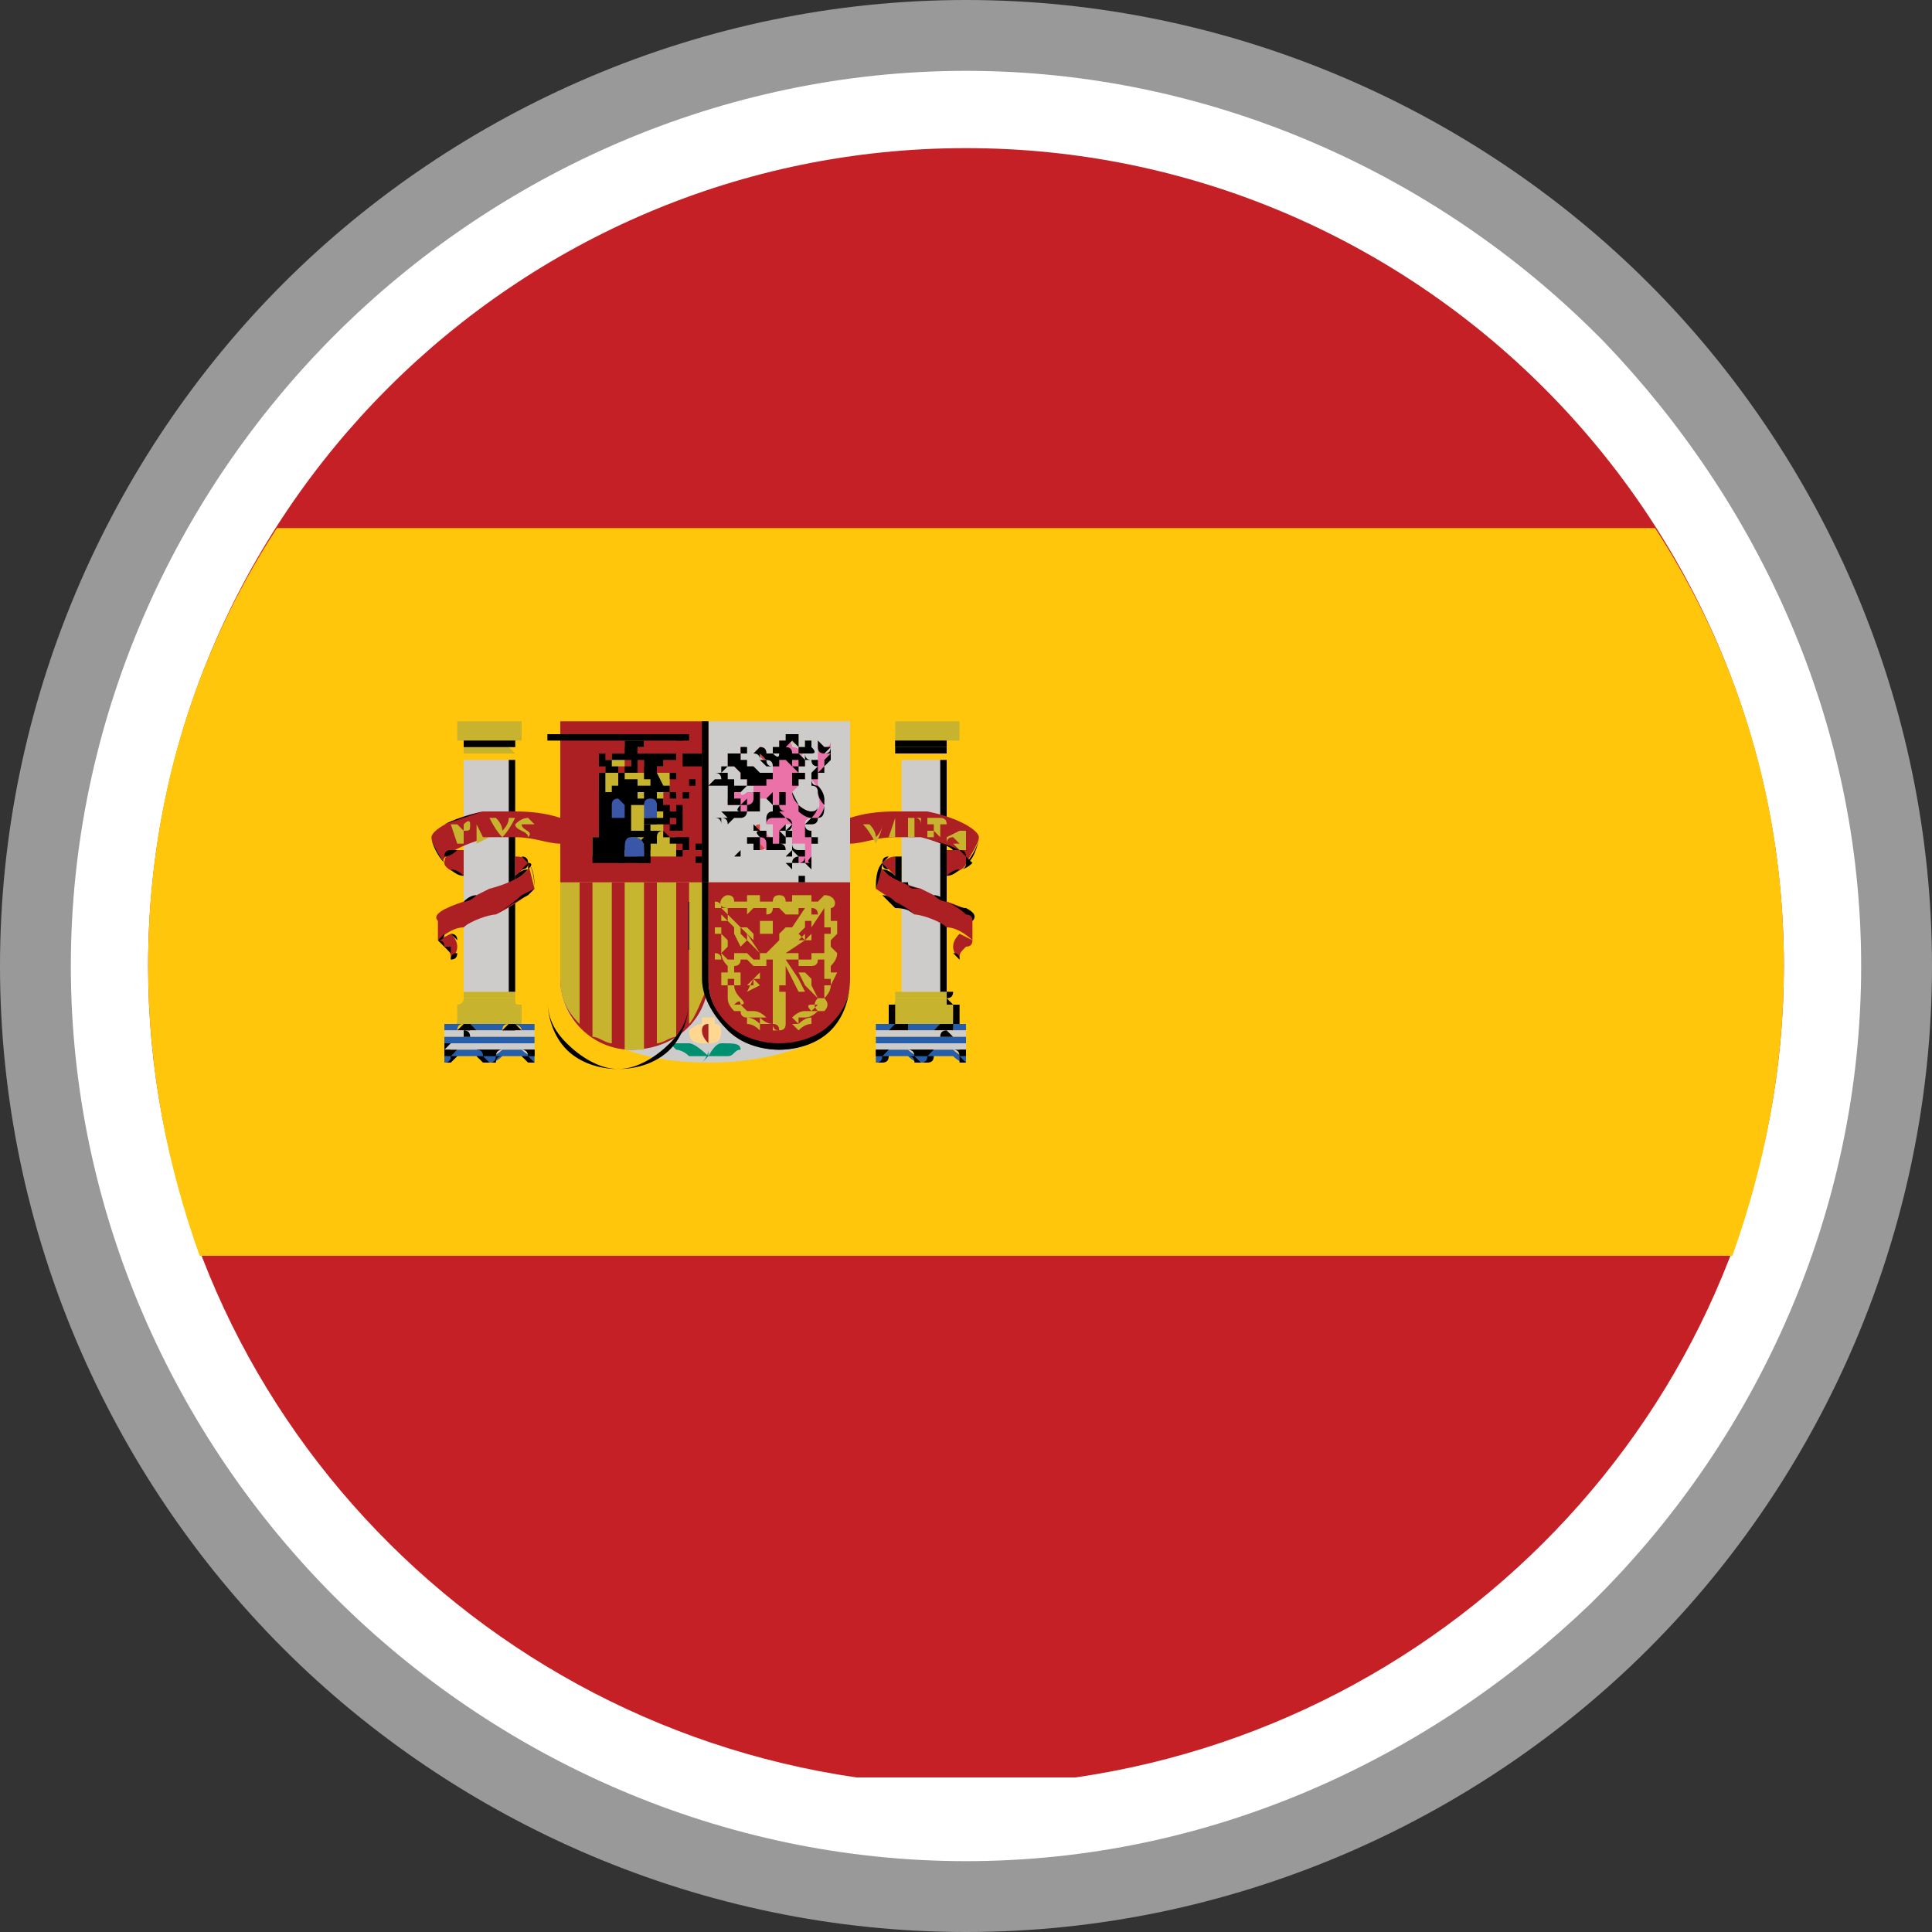 <svg version="1.2" xmlns="http://www.w3.org/2000/svg" viewBox="0 0 30 30" width="30" height="30">
	<rect x="0" y="0" width="30" height="30" fill="#333333" stroke="none"/>
	<title>spain-flag-round-icon-svg</title>
	<style>
		.s0 { fill: #999999 } 
		.s1 { fill: #ffffff } 
		.s2 { fill: #c52026 } 
		.s3 { fill: #ffc60b } 
		.s4 { fill: #c8b32f } 
		.s5 { fill: #000000 } 
		.s6 { fill: #265eac } 
		.s7 { fill: #cdcccb } 
		.s8 { fill: #ac1f23 } 
		.s9 { fill: none;stroke: #000000;stroke-width: 0 } 
		.s10 { fill: none;stroke: #000000;stroke-linejoin: round;stroke-width: 0 } 
		.s11 { fill: #c6b52f } 
		.s12 { fill: #008f6f } 
		.s13 { fill: #da4546 } 
		.s14 { fill: #eb71a9 } 
		.s15 { fill: #ffd791 } 
		.s16 { fill: #3a57a7 } 
	</style>
	<path id="Layer" class="s0" d="m15 0c4.1 0 7.9 1.7 10.6 4.4 2.7 2.7 4.4 6.5 4.4 10.6 0 4.1-1.7 7.9-4.4 10.6-2.7 2.7-6.5 4.4-10.6 4.4-4.1 0-7.9-1.7-10.6-4.4-2.7-2.7-4.4-6.5-4.4-10.6 0-4.1 1.7-7.9 4.4-10.6 2.7-2.7 6.5-4.4 10.6-4.4z"/>
	<path id="Layer" class="s1" d="m15 1.1c3.8 0 7.3 1.6 9.8 4.1l0.1 0.1c2.4 2.5 4 5.9 4 9.7 0 3.8-1.6 7.3-4.1 9.8l-0.1 0.1c-2.5 2.4-5.9 4-9.7 4-3.8 0-7.3-1.6-9.8-4.1-2.5-2.5-4.1-6-4.1-9.8 0-3.8 1.6-7.3 4.1-9.8 2.5-2.5 6-4.1 9.8-4.1z"/>
	<path id="Layer" class="s2" d="m16.7 27.6h-3.4c-6.2-0.9-11-6.2-11-12.6 0-7 5.7-12.7 12.7-12.7 7 0 12.7 5.7 12.7 12.7 0 6.4-4.8 11.7-11 12.6z"/>
	<path id="Layer" class="s3" d="m2.3 15c0-2.5 0.7-4.8 2-6.8h21.4c1.3 2 2 4.3 2 6.8 0 1.6-0.3 3.1-0.8 4.5h-23.8c-0.5-1.4-0.8-2.9-0.8-4.5z"/>
	<path id="Layer" class="s4" d="m7.1 11.2h1v0.3h-1z"/>
	<path id="Layer" fill-rule="evenodd" class="s5" d="m7.1 11.5v-0.3h1v0.3zm0 0h1v-0.3h-1z"/>
	<path id="Layer" class="s4" d="m7.2 11.6q0 0 0-0.1 0 0.1 0 0.1h0.8q0-0.1 0-0.1 0 0.1-0.1 0.1 0 0 0.1 0.1 0 0 0 0h-0.8q0 0 0 0 0-0.1 0-0.1z"/>
	<path id="Layer" fill-rule="evenodd" class="s5" d="m7.2 11.7q0 0 0 0 0-0.1 0-0.1 0 0 0 0 0 0 0 0 0 0 0 0 0 0 0 0 0 0 0 0 0 0 0 0 0 0 0 0 0-0.1 0-0.1 0 0 0 0 0 0 0 0 0 0 0 0 0 0 0 0 0 0 0 0h0.8q0 0 0 0 0 0 0 0 0 0.1 0 0.1 0 0 0 0 0 0 0 0 0 0 0 0 0 0 0 0.1 0 0 0 0 0 0 0 0 0 0 0 0c-0.2 0-0.6 0-0.8 0q0 0 0 0 0 0 0 0zm0 0h0.8v-0.1q-0.1 0-0.1 0 0 0 0 0 0 0 0 0 0 0 0.1 0h-0.8q0.1 0 0.1 0 0 0-0.1 0z"/>
	<path id="Layer" class="s4" d="m7.2 11.7h0.8q0 0 0 0 0 0 0 0h-0.8q0 0 0 0 0 0 0 0z"/>
	<path id="Layer" fill-rule="evenodd" class="s5" d="m7.2 11.7h0.8q0 0 0 0 0 0 0 0 0 0 0 0 0 0 0 0h-0.8q0 0 0 0 0 0 0 0 0 0 0 0 0 0 0 0 0 0 0 0 0 0 0 0 0 0 0 0zm0.8 0h-0.8q0 0 0 0 0 0 0 0 0 0 0 0 0 0 0 0h0.8q0 0 0 0 0 0 0 0 0 0 0 0 0 0 0 0 0 0 0 0 0 0 0 0 0 0 0 0z"/>
	<path id="Layer" class="s4" d="m7.2 11.5h0.8q0 0 0 0 0 0 0 0.1h-0.8q0-0.1 0-0.1 0 0 0 0z"/>
	<path id="Layer" fill-rule="evenodd" class="s5" d="m7.2 11.5h0.8q0 0 0 0 0 0 0 0 0 0 0 0 0 0.1 0 0.1h-0.8q0 0 0-0.1 0 0 0 0 0 0 0 0 0 0 0 0zm0.8 0h-0.8q0 0 0 0 0 0 0 0 0 0 0 0 0 0 0 0 0 0 0 0 0 0 0 0 0 0 0 0h0.8q0 0 0 0 0 0 0 0 0 0 0 0 0 0 0 0 0 0 0 0 0 0 0 0 0 0 0 0z"/>
	<path id="Layer" class="s6" d="m8.3 16q-0.1 0-0.2 0 0-0.1-0.2-0.1-0.1 0-0.1 0.1-0.1 0-0.2 0-0.1 0-0.2 0-0.1-0.1-0.2-0.1-0.1 0-0.1 0.1-0.1 0-0.2 0v-0.1q0.1 0 0.2 0 0-0.1 0.1-0.1 0.1 0 0.2 0.1 0.1 0 0.2 0 0.1 0 0.2 0 0-0.1 0.1-0.1 0.1 0 0.2 0.1 0.1 0 0.2 0z"/>
	<path id="Layer" fill-rule="evenodd" class="s5" d="m8.2 15.9q0 0 0.1 0v0.1q-0.1 0-0.1 0 0 0-0.1 0 0 0 0 0 0 0 0 0 0 0 0 0-0.1 0-0.1 0 0 0-0.1 0 0 0 0 0-0.1 0-0.1 0-0.1 0-0.1 0-0.1 0-0.1 0-0.1 0-0.1 0 0 0 0 0 0 0 0 0-0.1 0-0.1 0 0 0 0 0 0 0-0.1 0 0 0 0 0 0 0-0.1 0 0 0 0 0 0 0 0 0-0.1 0-0.1 0-0.1 0-0.1 0-0.1 0-0.1 0v-0.1q0 0 0.1 0 0 0 0.1 0 0 0 0.1-0.1 0 0 0 0 0 0 0 0 0 0 0 0 0 0 0 0 0.1 0 0.1 0 0.1 0.1 0.1 0.1 0.1 0 0.1 0 0 0 0.1 0 0 0 0.1 0 0 0 0.1 0 0 0 0-0.1 0.1 0 0.1 0 0.1 0 0.1 0 0.1 0.1 0.1 0.1 0.1 0 0.1 0zm0.1 0q-0.1 0-0.1 0 0 0-0.1 0 0 0-0.1 0 0 0 0 0 0 0-0.1 0 0 0 0 0 0 0 0 0-0.1 0-0.1 0-0.1 0-0.1 0-0.1 0-0.1 0-0.1 0-0.1 0-0.1 0-0.1 0 0 0-0.1 0 0 0 0-0.1 0 0-0.1 0 0 0 0 0 0 0.1 0 0.1-0.1 0-0.1 0 0 0 0 0 0 0 0 0 0 0 0 0 0 0-0.1 0 0 0 0 0 0 0-0.1 0 0 0 0 0v0.1q0 0 0.1 0 0 0 0 0 0 0 0 0 0 0 0 0 0.1 0 0.1 0 0 0 0.1-0.1 0 0 0 0 0.1 0 0.1 0 0.1 0.1 0.1 0.1 0.1 0 0.1 0 0 0 0.1 0 0 0 0.1 0 0 0 0.1 0 0 0 0.1-0.1 0 0 0 0 0.1 0 0.1 0 0.1 0.1 0.1 0.1 0.1 0 0.1 0 0 0 0.1 0z"/>
	<path id="Layer" class="s7" d="m8.3 16.1q-0.1 0-0.2 0 0 0-0.2 0-0.1 0-0.1 0-0.1 0-0.2 0-0.1 0-0.2 0-0.1 0-0.2 0-0.1 0-0.1 0-0.1 0-0.2 0v-0.1q0.1 0 0.2 0 0 0 0.1 0 0.1 0 0.2 0 0.1 0 0.2 0 0.1 0 0.2 0 0 0 0.1 0 0.1 0 0.2 0 0.1 0 0.2 0z"/>
	<path id="Layer" fill-rule="evenodd" class="s5" d="m8.2 16q0 0 0.1 0v0.1q-0.1 0-0.1 0 0 0-0.1 0 0 0-0.1 0 0 0-0.1 0 0 0 0 0-0.1 0-0.1 0-0.1 0-0.1 0-0.1 0-0.1 0-0.1 0-0.1 0-0.1 0-0.1 0 0 0-0.1 0 0 0-0.1 0 0 0 0 0-0.1 0-0.1 0-0.1 0-0.1 0-0.1 0-0.1 0v-0.1q0 0 0.1 0 0 0 0.1 0 0 0 0.1 0 0-0.1 0-0.1 0.1 0 0.1 0.1 0.1 0 0.1 0 0.1 0 0.1 0 0 0 0.1 0 0 0 0.1 0 0 0 0 0 0 0 0 0 0 0 0 0 0.1 0 0.1 0 0 0 0 0 0.1-0.1 0.1-0.1 0.1 0 0.1 0.1 0.1 0 0.1 0 0.1 0 0.1 0zm0.1 0q-0.1 0-0.1 0 0 0-0.1 0 0 0-0.1 0 0 0 0 0 0 0 0 0 0 0 0 0 0 0-0.1 0 0 0 0 0-0.1 0-0.1 0-0.1 0-0.1 0-0.1 0-0.1 0-0.1 0-0.1 0 0 0-0.1 0 0 0-0.1 0 0 0-0.1 0 0 0 0 0-0.1 0-0.1 0-0.1 0-0.1 0-0.1 0-0.1 0v0.1q0 0 0.1 0 0 0 0.1 0 0 0 0.1 0 0 0 0 0 0.1 0 0.1 0 0.1 0 0.1 0 0.1 0 0.1 0 0 0 0.1 0 0 0 0.1 0 0 0 0.1 0 0 0 0.1 0 0 0 0 0 0.1 0 0.1 0 0.1 0 0.1 0 0.1 0 0.1 0 0 0 0.1 0z"/>
	<path id="Layer" class="s6" d="m8.3 16.2q-0.1 0-0.2 0 0 0-0.2 0-0.1 0-0.1 0-0.1 0-0.2 0-0.1 0-0.2 0-0.1 0-0.2 0-0.1 0-0.1 0-0.1 0-0.2 0v-0.1q0.1 0 0.2 0 0 0 0.1 0 0.1 0 0.2 0 0.1 0 0.2 0 0.1 0 0.2 0 0 0 0.1 0 0.1 0 0.2 0 0.1 0 0.2 0z"/>
	<path id="Layer" fill-rule="evenodd" class="s5" d="m8.2 16.1q0 0 0.1 0v0.1q-0.1 0-0.1 0 0 0-0.1 0 0 0-0.1 0 0 0-0.1 0 0 0 0 0-0.1 0-0.1 0-0.1 0-0.1 0-0.1 0-0.1 0-0.1 0-0.1 0 0 0 0 0 0 0 0 0-0.1 0-0.1 0 0 0 0 0 0 0-0.1 0 0 0-0.1 0 0 0 0 0-0.1 0-0.1 0-0.1 0-0.1 0-0.1 0-0.1 0v-0.1q0 0 0.1 0 0 0 0.1 0 0 0 0.1 0 0-0.1 0-0.1 0.1 0 0.1 0.1 0.1 0 0.1 0 0.1 0 0.1 0 0 0 0 0 0.1 0 0.1 0 0 0 0 0 0.1 0 0.1 0 0 0 0.1 0 0 0 0 0 0.1 0 0.1 0 0 0 0 0 0 0 0 0 0 0 0 0 0.1 0 0.1 0 0.1 0 0.1 0 0.1 0 0.1 0zm0.1 0q0 0 0 0 0 0-0.1 0 0 0 0 0 0 0 0 0 0 0-0.1 0 0 0-0.1 0 0 0-0.1 0 0 0 0 0-0.1 0-0.1 0-0.1 0-0.1 0-0.1 0-0.1 0-0.1 0-0.1 0 0 0 0 0 0 0 0 0-0.1 0-0.1 0 0 0 0 0 0 0-0.1 0 0 0 0 0 0 0 0 0 0 0 0 0 0 0-0.1 0 0 0 0 0-0.1 0-0.1 0 0 0 0 0 0 0 0 0 0 0 0 0-0.1 0-0.1 0-0.1 0-0.1 0v0.1q0 0 0.1 0 0 0 0.1 0 0 0 0.1 0 0 0 0 0 0.1 0 0.1 0 0.1 0 0.1 0 0.1 0 0.1 0 0 0 0.1 0 0 0 0.1 0 0 0 0.1 0 0 0 0.1 0 0 0 0 0 0.1 0 0.1 0 0.1 0 0.1 0 0.1 0 0.1 0 0 0 0.1 0z"/>
	<path id="Layer" class="s7" d="m8.3 16.4q-0.1 0-0.2-0.1-0.1 0-0.2 0-0.1 0-0.1 0-0.1 0.1-0.2 0.1-0.1 0-0.2-0.1-0.1 0-0.2 0-0.1 0-0.1 0-0.1 0-0.2 0v-0.1q0.1 0 0.2 0 0 0 0.1 0 0.1 0 0.2 0 0.1 0 0.2 0 0.1 0 0.2 0 0 0 0.1 0 0.2 0 0.2 0 0.1 0 0.2 0z"/>
	<path id="Layer" fill-rule="evenodd" class="s5" d="m8.3 16.4q-0.1 0-0.1 0 0-0.1-0.1-0.1 0 0 0 0 0 0 0 0 0 0 0 0-0.1 0-0.1 0 0 0-0.1 0 0 0 0 0-0.1 0-0.1 0-0.1 0-0.1 0.1-0.1 0-0.1 0-0.1 0-0.1 0-0.1-0.1-0.1-0.1 0 0-0.1 0 0 0-0.1 0 0 0-0.1 0 0 0 0 0-0.1 0-0.1 0-0.1 0.1-0.1 0.1v-0.2q0 0 0.1 0 0 0 0.1 0 0 0 0.1 0 0 0 0 0 0.1 0 0.1 0 0.1 0 0.1 0 0.1 0 0.1 0 0 0 0.1 0 0 0 0.1 0 0 0 0.1 0 0 0 0.1 0 0 0 0 0 0.1 0 0.1 0 0.1 0 0.1 0 0.1 0 0.1 0 0 0 0.1 0v0.2zm-0.1-0.1q0.1 0 0.1 0v-0.1q0 0 0 0 0 0 0 0-0.1 0-0.1 0 0 0 0 0 0 0-0.1 0 0 0-0.1 0 0 0 0 0-0.1 0-0.1 0-0.1 0-0.1 0-0.1 0-0.1 0 0 0-0.1 0 0 0-0.1 0 0 0 0 0 0 0 0 0 0 0-0.1 0 0 0 0 0 0 0-0.1 0 0 0 0 0-0.1 0-0.1 0-0.1 0-0.1 0 0 0-0.1 0 0 0-0.1 0.1 0.1 0 0.1 0 0 0 0.1 0 0 0 0.1 0 0 0 0.1 0 0 0 0 0 0.1 0 0.1 0 0.1 0 0.1 0 0.1 0 0.1 0 0.1 0 0.1 0 0 0 0.1 0 0 0 0.1 0 0 0 0.1 0 0 0 0.1 0 0 0 0 0 0.1 0 0.1 0z"/>
	<path id="Layer" class="s6" d="m8.3 16.5q-0.1 0-0.2-0.1-0.1 0-0.2 0-0.1 0-0.1 0-0.1 0.1-0.2 0.1-0.1 0-0.2-0.1-0.1 0-0.2 0-0.1 0-0.1 0-0.1 0.1-0.2 0.1v-0.1q0.1 0 0.2-0.1 0 0 0.1 0 0.1 0 0.2 0 0.1 0 0.2 0.1 0.1 0 0.2-0.1 0 0 0.1 0 0.2 0 0.2 0 0.1 0.1 0.2 0.1z"/>
	<path id="Layer" fill-rule="evenodd" class="s5" d="m8.3 16.5q-0.1 0-0.1 0 0 0-0.1-0.1 0 0-0.1 0 0 0-0.1 0 0 0 0 0-0.1 0-0.1 0-0.1 0-0.1 0.1-0.1 0-0.1 0-0.1 0-0.1 0 0 0-0.1-0.1 0 0-0.1 0 0 0-0.1 0 0 0 0 0-0.1 0-0.1 0-0.1 0.1-0.1 0.1-0.1 0-0.1 0v-0.2q0 0 0.1 0 0 0 0.1 0 0 0 0.1 0 0 0 0 0 0.1 0 0.1 0 0.1 0 0.1 0 0.1 0 0.1 0 0 0 0.1 0 0 0 0.1 0 0 0 0.1 0 0 0 0.1 0 0 0 0 0 0.1 0 0.1 0 0.1 0 0.1 0 0.1 0 0.1 0 0 0 0.1 0v0.2zm-0.1-0.1q0.1 0.1 0.1 0.1v-0.1q-0.1 0-0.1 0 0-0.1-0.1-0.1 0 0 0 0 0 0 0 0 0 0 0 0 0 0-0.1 0 0 0 0 0-0.1 0-0.1 0-0.1 0-0.1 0-0.1 0-0.1 0.1 0 0-0.1 0 0 0-0.1 0 0-0.1-0.1-0.1 0 0-0.1 0 0 0 0 0 0 0 0 0-0.1 0-0.1 0 0 0 0 0-0.1 0-0.1 0 0 0-0.1 0.1 0 0-0.1 0v0.1q0.1 0 0.1-0.1 0 0 0.1 0 0 0 0.1 0 0 0 0.1 0 0 0 0 0 0.1 0 0.1 0 0.1 0 0.1 0 0.1 0.1 0.1 0.1 0.1 0 0.1-0.1 0 0 0.1 0 0 0 0.1 0 0 0 0 0 0 0 0 0 0 0 0 0 0 0 0.1 0 0 0 0 0 0.1 0 0.1 0 0.1 0 0.1 0z"/>
	<path id="Layer" class="s4" d="m8 15.5q0 0 0 0c0 0.1 0 0.1 0.1 0.1h-1c0 0 0.1 0 0.1-0.1q0 0 0 0z"/>
	<path id="Layer" fill-rule="evenodd" class="s5" d="m7.2 15.5q0 0 0 0 0 0 0 0h0.8q0 0 0 0 0 0 0 0 0 0 0 0.1 0.1 0 0.1 0h-1q0 0 0.1 0 0-0.1 0-0.1 0 0 0 0zm0 0q0 0 0 0 0 0.1 0 0.1 0 0-0.1 0h0.9q0 0 0 0 0 0 0-0.1 0 0 0 0z"/>
	<path id="Layer" class="s4" d="m7.2 15.4h0.8q0 0 0 0 0 0.1 0 0.1h-0.8q0 0 0-0.1 0 0 0 0z"/>
	<path id="Layer" fill-rule="evenodd" class="s5" d="m7.2 15.4h0.8q0 0 0 0 0 0 0 0 0 0.1 0 0.1 0 0 0 0h-0.8q0 0 0 0 0 0 0-0.1 0 0 0 0 0 0 0 0zm0.8 0h-0.8q0 0 0 0 0 0 0 0 0 0 0 0.1 0 0 0 0h0.8q0 0 0 0 0-0.1 0-0.1 0 0 0 0 0 0 0 0 0 0 0 0 0 0 0 0 0 0 0 0z"/>
	<path id="Layer" class="s4" d="m7.1 15.6h1v0.3h-1z"/>
	<path id="Layer" fill-rule="evenodd" class="s5" d="m7.1 15.9v-0.3h1v0.3zm0 0h1v-0.3h-1z"/>
	<path id="Layer" class="s8" d="m7.1 14.7q0 0.1-0.1 0.2c0-0.1 0-0.1-0.1-0.2q0 0-0.1-0.1 0 0 0.2-0.1 0.1 0.1 0.1 0.2z"/>
	<path id="Layer" fill-rule="evenodd" class="s5" d="m6.9 14.6q0-0.1 0.1-0.1 0.1 0 0.1 0.1 0 0 0 0.1 0 0 0 0.1 0 0.1-0.1 0.1h-0.1 0.1q0 0 0-0.1 0 0-0.1-0.1 0 0 0 0-0.1-0.1-0.1-0.1 0 0 0.1 0zm0.1-0.1q-0.1 0-0.1 0.1-0.1 0-0.1 0 0.1 0 0.1 0.1 0 0 0 0h0.1q0 0.1 0 0.1 0 0 0 0.1 0-0.1 0.1-0.1 0 0 0 0 0 0 0-0.1 0 0 0 0 0-0.1 0-0.1-0.1-0.1-0.1-0.1z"/>
	<path id="Layer" class="s7" d="m7.2 11.8h0.8v3.6h-0.8z"/>
	<path id="Layer" fill-rule="evenodd" class="s5" d="m7.2 15.4v-3.6h0.8v3.6zm0.5 0h0.1v-3.6h-0.1zm-0.5 0h0.5v-3.6h-0.5zm0.6 0h0.1v-3.6h-0.1z"/>
	<path id="Layer" class="s8" d="m8.7 13.1c-0.2 0-0.4-0.1-0.7-0.1q-0.2 0-0.4 0c-0.4 0.1-0.8 0.3-0.7 0.4 0 0-0.2-0.3-0.2-0.4 0-0.1 0.3-0.3 0.8-0.4q0.3 0 0.5 0 0.4 0 0.7 0.1z"/>
	<path id="Layer" fill-rule="evenodd" class="s5" d="m8.7 13.1q-0.1 0-0.3-0.1-0.2 0-0.4 0-0.1 0-0.2 0-0.1 0-0.2 0-0.3 0.1-0.5 0.2-0.2 0.1-0.2 0.2 0 0 0 0 0 0 0 0c0 0-0.2-0.3-0.2-0.4q0-0.1 0.2-0.2 0.2-0.1 0.6-0.2 0.1 0 0.3 0 0.1 0 0.2 0 0.2 0 0.4 0 0.2 0 0.3 0.1 0 0 0 0v0.4q0 0 0 0zm-0.3-0.1q0.2 0.1 0.3 0.1v-0.4q-0.1-0.1-0.3-0.1-0.2 0-0.4 0-0.1 0-0.2 0-0.1 0-0.3 0-0.3 0.1-0.6 0.2-0.2 0.1-0.2 0.2c0 0.1 0.1 0.3 0.2 0.4q0-0.1 0.2-0.2 0.2-0.1 0.5-0.2 0.1 0 0.2 0 0 0 0 0 0.1 0 0.1 0 0 0 0 0 0.1 0 0.1 0 0.2 0 0.4 0z"/>
	<path id="Layer" class="s8" d="m7.2 13.6q-0.3-0.1-0.3-0.2 0-0.1 0.1-0.2 0.1 0 0.2 0z"/>
	<path id="Layer" fill-rule="evenodd" class="s5" d="m7.2 13.6q-0.1 0-0.2-0.1-0.1 0-0.1-0.1 0 0 0-0.1 0-0.1 0.1-0.1 0.1 0 0.2 0v0.4zm-0.2-0.1q0.1 0 0.2 0.1v-0.4q-0.1 0-0.1 0-0.1 0.1-0.2 0.1 0 0.1 0 0.1 0 0.1 0.1 0.1z"/>
	<path id="Layer" class="s8" d="m8 13.3q0.2 0 0.2 0.1c0.1 0-0.1 0.1-0.2 0.2z"/>
	<path id="Layer" fill-rule="evenodd" class="s5" d="m8 13.3q0.1 0 0.1 0 0.1 0 0.1 0.1 0.1 0 0 0.1-0.1 0.1-0.2 0.2v-0.4zm0.1 0q0 0-0.1 0v0.3q0.1-0.1 0.2-0.1 0-0.1 0-0.1 0 0-0.1-0.1z"/>
	<path id="Layer" class="s8" d="m6.8 14.3c-0.1-0.1 0.1-0.2 0.4-0.3q0.2-0.1 0.4-0.2c0.4-0.1 0.7-0.3 0.6-0.4 0 0 0.1 0.4 0.1 0.4 0 0-0.2 0.2-0.6 0.4-0.1 0-0.4 0.1-0.5 0.2-0.2 0-0.4 0.2-0.4 0.2z"/>
	<path id="Layer" fill-rule="evenodd" class="s5" d="m6.8 14.3q0-0.1 0.1-0.2 0.1 0 0.3-0.1 0.1-0.1 0.2-0.1l0.2-0.1q0.1 0 0.2-0.1 0.2-0.1 0.3-0.2 0.1-0.1 0.1-0.1 0 0 0 0 0 0 0 0 0 0 0 0 0 0 0 0c0.1 0.1 0.1 0.3 0.1 0.4q0 0-0.1 0.1-0.2 0.1-0.5 0.3-0.1 0-0.2 0.1-0.2 0-0.3 0.1 0 0-0.1 0-0.1 0.1-0.2 0.1-0.1 0.1-0.1 0.1 0 0 0 0 0 0 0 0c0 0 0-0.3 0-0.3zm0.1-0.2q-0.1 0.1-0.1 0.2v0.3q0.1 0 0.1-0.1 0.1 0 0.2-0.1 0.1 0 0.1 0 0.1-0.1 0.3-0.1 0.1-0.1 0.2-0.1 0.3-0.2 0.4-0.3 0.2-0.1 0.2-0.1c0 0 0-0.3-0.1-0.4q0 0.1-0.1 0.1-0.1 0.1-0.3 0.2-0.1 0.1-0.2 0.1l-0.2 0.1q-0.1 0.1-0.2 0.1-0.2 0.1-0.3 0.1z"/>
	<path id="Layer" fill-rule="evenodd" class="s4" d="m7.2 13.1q0 0 0 0 0 0-0.1 0l-0.1-0.3h0.2q0.1-0.1 0.1 0c0 0.1 0 0.1-0.1 0.1zm1-0.3q0 0 0 0-0.1 0-0.1 0c0 0.1 0.2 0.1 0.1 0.2q0 0-0.1 0-0.1 0-0.1 0 0 0 0 0 0.1 0 0.1 0 0.1 0 0.1 0c0-0.1-0.2-0.1-0.2-0.2q0.1-0.1 0.2-0.1 0 0 0.1 0.1-0.1 0-0.1 0zm-0.4 0.2q0 0 0 0-0.1-0.1-0.2-0.3h0.1q0 0 0 0 0.1 0.1 0.1 0.2 0.1-0.1 0.1-0.2 0 0 0.1 0-0.1 0.2-0.2 0.3 0 0 0 0zm-0.3 0q0.1 0 0.1 0 0 0 0 0l-0.2 0.1v-0.3q0 0 0 0 0 0 0 0zm-0.3-0.1q0 0 0 0 0 0 0-0.1 0 0 0 0h-0.1zm6.7-1.7h1v0.3h-1z"/>
	<path id="Layer" fill-rule="evenodd" class="s5" d="m13.8 11.5v-0.3h1v0.3zm0 0h1v-0.3h-1z"/>
	<path id="Layer" class="s4" d="m14.7 11.7q0 0 0 0h-0.8q0 0 0 0 0.1-0.1 0.1-0.1 0 0-0.1-0.1 0 0 0 0.1h0.8q0 0 0-0.1 0 0.1 0 0.1 0 0 0 0.1z"/>
	<path id="Layer" fill-rule="evenodd" class="s5" d="m14.7 11.7q0 0 0 0 0 0 0 0 0 0 0 0c-0.2 0-0.6 0-0.8 0q0 0 0 0 0 0 0 0 0 0 0 0 0-0.1 0-0.1 0.1 0 0.1 0 0 0-0.1 0 0 0 0 0 0 0 0 0 0 0 0 0 0 0 0 0 0 0 0-0.1 0 0 0 0 0 0 0 0h0.8q0 0 0 0 0 0 0 0.1 0 0 0 0 0 0 0 0 0 0 0 0 0 0 0 0 0 0 0 0.1zm-0.7-0.1h0.7q0 0 0 0 0 0 0 0h-0.7q0 0 0 0 0 0 0 0z"/>
	<path id="Layer" class="s4" d="m13.9 11.7h0.8q0 0 0 0 0 0 0 0h-0.8q0 0 0 0 0 0 0 0z"/>
	<path id="Layer" fill-rule="evenodd" class="s5" d="m13.9 11.7h0.8q0 0 0 0 0.1 0 0.1 0 0 0-0.1 0 0 0 0 0h-0.8q0 0 0 0 0 0 0 0 0 0 0 0 0 0 0 0 0 0 0 0 0 0 0 0 0 0 0 0zm0.8 0h-0.8q0 0 0 0 0 0 0 0 0 0 0 0 0 0 0 0 0 0 0 0 0 0 0 0 0 0 0 0h0.8q0 0 0 0 0 0 0 0 0 0 0 0 0 0 0 0z"/>
	<path id="Layer" class="s4" d="m13.9 11.5h0.8q0 0 0 0 0 0 0 0.1h-0.8q0-0.1 0-0.1 0 0 0 0z"/>
	<path id="Layer" fill-rule="evenodd" class="s5" d="m13.9 11.5h0.8q0 0 0 0 0.1 0 0.1 0 0 0-0.1 0 0 0.1 0 0.1h-0.8q0 0 0-0.1 0 0 0 0 0 0 0 0 0 0 0 0zm0.8 0h-0.8q0 0 0 0 0 0 0 0 0 0 0 0 0 0 0 0h0.8q0 0 0 0 0 0 0 0 0 0 0 0 0 0 0 0 0 0 0 0 0 0 0 0 0 0 0 0z"/>
	<path id="Layer" class="s6" d="m13.6 15.9q0.1 0 0.2 0 0.1-0.1 0.2-0.1 0.1 0 0.1 0.1 0.1 0 0.2 0 0.1 0 0.2 0 0.1-0.1 0.2-0.1 0.1 0 0.1 0.1 0.1 0 0.2 0v0.1q-0.1 0-0.2 0 0-0.1-0.1-0.1-0.1 0-0.2 0.1-0.1 0-0.2 0-0.1 0-0.2 0 0-0.1-0.1-0.1-0.1 0-0.2 0.1-0.1 0-0.2 0z"/>
	<path id="Layer" fill-rule="evenodd" class="s5" d="m13.6 15.9q0.1 0 0.1 0 0.1 0 0.1 0 0 0 0.1-0.1 0 0 0.1 0 0 0 0.1 0 0 0.1 0 0.1 0.1 0 0.1 0 0.1 0 0.1 0 0.1 0 0.1 0 0.1 0 0.1 0 0 0 0.1-0.1 0 0 0.1 0 0 0 0.1 0 0 0.1 0 0.1 0.1 0 0.1 0 0.1 0 0.1 0v0.1q0 0-0.1 0 0 0 0 0 0 0 0 0 0 0 0 0-0.1 0-0.1 0 0 0 0 0-0.1 0-0.1 0-0.1 0-0.1 0-0.1 0-0.1 0 0 0-0.1 0 0 0 0 0-0.1 0-0.1 0 0 0 0 0-0.1 0-0.1 0 0 0-0.1 0 0 0 0 0-0.1 0-0.1 0 0 0-0.1 0 0 0 0 0 0 0 0 0 0 0 0 0-0.1 0-0.1 0 0 0-0.1 0 0 0-0.1 0v-0.1zm0.1 0q0 0-0.1 0v0.1q0.1 0 0.1 0 0 0 0.1 0 0 0 0.1-0.1 0 0 0 0 0 0 0.1 0 0 0 0 0 0 0 0.1 0 0 0.1 0 0.1 0.1 0 0.1 0 0.1 0 0.1 0 0.1 0 0.1 0 0.1 0 0.1 0 0 0 0.1-0.1 0 0 0 0 0 0 0.1 0 0 0 0 0 0 0 0.1 0 0 0.1 0 0.1 0.1 0 0.1 0 0.1 0 0.1 0v-0.1q0 0-0.1 0 0 0-0.1 0 0 0-0.1 0 0-0.1 0-0.1-0.1 0-0.1 0.1-0.1 0-0.1 0 0 0-0.1 0 0 0-0.1 0 0 0-0.1 0 0 0-0.1 0 0 0 0 0-0.1 0-0.1 0 0 0 0 0-0.1 0-0.1 0 0 0 0 0-0.1 0-0.1 0-0.1 0-0.1 0z"/>
	<path id="Layer" class="s7" d="m13.6 16q0.1 0 0.2 0 0.1 0 0.2 0 0.1 0 0.1 0 0.1 0 0.2 0 0.1 0 0.2 0 0.1 0 0.2 0 0.1 0 0.1 0 0.1 0 0.2 0v0.1q-0.1 0-0.2 0 0 0-0.1 0-0.1 0-0.2 0-0.1 0-0.2 0-0.1 0-0.2 0 0 0-0.1 0-0.1 0-0.2 0-0.1 0-0.2 0z"/>
	<path id="Layer" class="s9" d="m13.6 16q0.1 0 0.2 0 0.1 0 0.2 0 0.1 0 0.1 0 0.1 0 0.2 0 0.1 0 0.2 0 0.1 0 0.2 0 0.1 0 0.1 0 0.1 0 0.2 0v0.1q-0.1 0-0.2 0 0 0-0.1 0-0.1 0-0.2 0-0.1 0-0.2 0-0.1 0-0.2 0 0 0-0.1 0-0.1 0-0.2 0-0.1 0-0.2 0z"/>
	<path id="Layer" class="s6" d="m13.6 16.1q0.1 0 0.2 0 0.1 0 0.2 0 0.1 0 0.1 0 0.1 0 0.2 0 0.1 0 0.2 0 0.1 0 0.2 0 0.1 0 0.1 0 0.1 0 0.2 0v0.1q-0.1 0-0.2 0 0 0-0.1 0-0.1 0-0.2 0-0.1 0-0.2 0-0.1 0-0.2 0 0 0-0.1 0-0.1 0-0.2 0-0.1 0-0.2 0z"/>
	<path id="Layer" fill-rule="evenodd" class="s5" d="m13.6 16.1q0.1 0 0.1 0 0.1 0 0.1 0 0 0 0.1 0 0 0 0.1 0 0 0 0.1 0 0 0 0 0 0.1 0 0.1 0 0.1 0 0.1 0 0 0 0 0 0 0 0.1 0 0 0 0 0 0.1 0 0.1 0 0 0 0.1 0 0-0.1 0.1-0.1 0 0 0.1 0.1 0 0 0 0 0.1 0 0.1 0 0.1 0 0.1 0v0.1q0 0-0.1 0 0 0-0.1 0 0 0 0 0-0.1 0-0.1 0-0.1 0-0.1 0-0.1 0-0.1 0 0 0-0.1 0 0 0-0.1 0 0 0-0.1 0 0 0-0.1 0 0 0 0 0-0.1 0-0.1 0-0.1 0-0.1 0-0.1 0-0.1 0 0 0-0.1 0 0 0-0.1 0v-0.1zm0.1 0q0 0-0.1 0v0.1q0.1 0 0.1 0 0 0 0.1 0 0 0 0.1 0 0 0 0.1 0 0 0 0.1 0 0 0 0 0 0.1 0 0.1 0 0.1 0 0.1 0 0.1 0 0.1 0 0.1 0 0.1 0 0 0 0.1 0 0 0 0.1 0 0 0 0.1 0 0 0 0 0 0.1 0 0.1 0 0.1 0 0.1 0v-0.1q0 0-0.1 0 0 0-0.1 0 0 0-0.1 0 0 0 0 0-0.1 0-0.1 0-0.1 0-0.1 0 0 0-0.1 0 0 0-0.1 0 0 0-0.1 0 0 0-0.1 0 0 0 0 0-0.1 0-0.1 0-0.1 0-0.1 0-0.1 0-0.1 0-0.1 0-0.1 0z"/>
	<path id="Layer" class="s7" d="m13.6 16.2q0.1 0 0.2 0 0.1 0 0.2 0 0.1 0 0.1 0 0.1 0 0.2 0 0.1 0 0.2 0 0.1 0 0.2 0 0.1 0 0.1 0 0.1 0 0.2 0v0.1q-0.1 0.1-0.2 0 0 0-0.1 0-0.1 0-0.2 0-0.1 0.1-0.2 0.1-0.1 0-0.2-0.1 0 0-0.1 0-0.1 0-0.2 0-0.1 0.1-0.2 0.1z"/>
	<path id="Layer" fill-rule="evenodd" class="s5" d="m13.7 16.4q0 0-0.1 0v-0.2q0.1 0 0.1 0 0.1 0 0.1 0 0 0 0.1 0 0 0 0.1 0 0 0 0.1 0 0 0 0 0 0.1 0 0.1 0 0.1 0 0.1 0 0.1 0 0.1 0 0.1 0 0.1 0 0 0 0.1 0 0 0 0.1 0 0 0 0.1 0 0 0 0 0 0.1 0 0.1 0 0.1 0 0.1 0v0.2q0 0-0.1-0.1 0 0-0.1 0 0 0 0 0-0.1 0-0.1 0-0.1 0-0.1 0-0.1 0-0.1 0 0 0-0.1 0.1 0 0-0.1 0 0 0-0.1 0 0-0.1-0.1-0.1 0 0 0 0-0.1 0-0.1 0-0.1 0-0.1 0-0.1 0-0.1 0 0 0-0.1 0.1zm-0.1-0.1q0.1 0 0.1 0 0.1 0 0.1 0 0 0 0.1 0 0 0 0.1 0 0 0 0.1 0 0 0 0 0 0.1 0 0.1 0 0.1 0 0.1 0 0.1 0 0.1 0 0.1 0 0.1 0 0 0 0.1 0 0 0 0.1 0 0 0 0.1 0 0 0 0 0 0.1 0 0.1 0 0.1 0 0.1 0 0 0 0-0.1 0 0 0 0 0 0-0.1 0 0 0 0 0 0 0-0.1 0 0 0 0 0-0.1 0-0.1 0-0.1 0-0.1 0-0.1 0-0.1 0 0 0-0.1 0 0 0-0.1 0 0 0-0.1 0 0 0-0.1 0 0 0 0 0-0.1 0-0.1 0-0.1 0-0.1 0-0.1 0-0.1 0 0 0-0.1 0 0 0-0.1 0z"/>
	<path id="Layer" class="s6" d="m13.6 16.4q0.1 0 0.2-0.1 0.1 0 0.2 0 0.1 0 0.1 0 0.1 0.1 0.2 0.1 0.1-0.1 0.2-0.1 0.1 0 0.2 0 0.1 0 0.1 0 0.1 0.1 0.2 0.1v0.1q-0.1 0-0.2-0.1 0 0-0.1 0-0.1 0-0.2 0-0.1 0.1-0.2 0.1-0.1 0-0.2-0.1 0 0-0.1 0-0.1 0-0.2 0-0.1 0.1-0.2 0.1z"/>
	<path id="Layer" fill-rule="evenodd" class="s5" d="m13.7 16.5q0 0-0.1 0v-0.2q0.1 0 0.1 0 0.1 0 0.1 0 0 0 0.1 0 0 0 0.1 0 0 0 0.1 0 0 0 0 0 0.1 0 0.1 0 0.1 0 0.1 0 0.1 0 0.1 0 0.1 0 0.1 0 0 0 0.1 0 0 0 0.1 0 0 0 0.1 0 0 0 0 0 0.1 0 0.1 0 0.1 0 0.1 0v0.2q0 0-0.1 0 0 0 0 0 0 0 0-0.1 0 0 0 0-0.1 0-0.1 0 0 0 0 0-0.1 0-0.1 0-0.1 0-0.1 0-0.1 0-0.1 0 0 0.1-0.1 0.1 0 0-0.1 0 0 0-0.1 0 0-0.1-0.1-0.1 0 0 0 0-0.1 0-0.1 0-0.1 0-0.1 0-0.1 0-0.1 0 0 0.1-0.1 0.1zm-0.1 0q0.1 0 0.1-0.1 0.1 0 0.1 0 0 0 0.1 0 0 0 0.1 0 0 0 0.1 0 0 0 0 0 0.1 0 0.1 0 0.1 0.1 0.1 0.1 0.1 0 0.1-0.1 0.1 0 0.1 0 0 0 0.1 0 0 0 0.1 0 0 0 0.1 0 0 0 0 0 0.1 0 0.1 0 0.1 0.1 0.1 0.1v-0.1q0 0-0.1 0 0-0.1-0.1-0.1 0 0 0 0-0.1 0-0.1 0-0.1 0-0.1 0-0.1 0-0.1 0 0 0-0.1 0.1 0 0-0.1 0 0 0-0.1 0 0-0.1-0.1-0.1 0 0 0 0-0.1 0-0.1 0 0 0 0 0 0 0 0 0 0 0 0 0-0.1 0-0.1 0-0.1 0-0.1 0 0 0-0.1 0.1 0 0-0.1 0z"/>
	<path id="Layer" class="s4" d="m14.7 15.5q0 0 0 0c0 0.1 0.1 0.1 0.1 0.1h-1c0.1 0 0.1 0 0.1-0.1q0 0 0 0z"/>
	<path id="Layer" fill-rule="evenodd" class="s5" d="m14.7 15.5q0 0 0 0 0 0 0 0 0 0 0.1 0.1 0 0 0 0h-1q0.1 0 0.1 0 0-0.1 0-0.1 0 0 0 0 0 0 0 0 0.4 0 0.8 0 0 0 0 0zm0 0h-0.8q0 0 0 0 0 0.1 0 0.1 0 0 0 0h0.9q0 0-0.1 0 0 0 0-0.1 0 0 0 0z"/>
	<path id="Layer" class="s4" d="m13.9 15.4h0.8q0 0 0 0 0 0.1 0 0.1h-0.8q0 0 0-0.1 0 0 0 0z"/>
	<path id="Layer" fill-rule="evenodd" class="s5" d="m13.9 15.4h0.8q0 0 0 0 0.1 0 0.1 0 0 0.1-0.1 0.1 0 0 0 0h-0.8q0 0 0 0 0 0 0-0.1 0 0 0 0 0 0 0 0zm0.8 0h-0.8q0 0 0 0 0 0 0 0 0 0 0 0.1 0 0 0 0h0.8q0 0 0 0 0-0.1 0-0.1 0 0 0 0 0 0 0 0 0 0 0 0 0 0 0 0 0 0 0 0z"/>
	<path id="Layer" class="s4" d="m13.8 15.6h1v0.3h-1z"/>
	<path id="Layer" fill-rule="evenodd" class="s5" d="m13.8 15.9v-0.3h1v0.3zm0.1 0h1v-0.3h-1z"/>
	<path id="Layer" class="s8" d="m14.9 14.5q0.2 0.1 0.2 0.1 0 0.1-0.1 0.1c-0.1 0.1-0.1 0.1-0.1 0.2q-0.1-0.1-0.1-0.2 0-0.1 0.1-0.2z"/>
	<path id="Layer" fill-rule="evenodd" class="s5" d="m14.9 14.5q0.1 0 0.1 0.1 0.1 0 0.1 0 0 0.1-0.1 0.1-0.1 0.1-0.1 0.1 0 0.1 0 0.1h0.1-0.1q0 0-0.1-0.1 0-0.1 0-0.1 0-0.1 0-0.1 0.1-0.1 0.1-0.1zm0.1 0.1q0-0.1-0.1-0.1 0 0-0.1 0.1 0 0 0 0.1 0 0 0 0.1 0.1 0 0.1 0.1 0-0.1 0-0.1 0 0 0.1-0.1 0.1 0 0.1-0.1 0 0-0.1 0z"/>
	<path id="Layer" class="s7" d="m14 11.8h0.7v3.6h-0.7z"/>
	<path id="Layer" fill-rule="evenodd" class="s5" d="m13.9 15.4v-3.6h0.8v3.6zm0.6-3.6v3.5-3.5h-0.1v3.5-3.5h-0.5v3.6h0.7v-3.6z"/>
	<path id="Layer" class="s8" d="m13.2 12.7q0.3-0.1 0.7-0.1 0.2 0 0.5 0c0.5 0.1 0.8 0.3 0.8 0.4 0 0.1-0.2 0.4-0.2 0.4 0.1-0.1-0.3-0.3-0.7-0.4q-0.2 0-0.4 0c-0.3 0-0.5 0.1-0.7 0.1z"/>
	<path id="Layer" fill-rule="evenodd" class="s5" d="m13.5 13q-0.2 0.1-0.3 0.1 0 0 0 0v-0.4q0 0 0 0 0.1-0.1 0.3-0.1 0.2 0 0.4 0 0.1 0 0.3 0 0.1 0 0.2 0 0.4 0.1 0.6 0.2 0.2 0.1 0.2 0.2c0 0.1-0.1 0.4-0.2 0.4q0 0 0 0 0 0 0 0 0-0.1-0.2-0.2-0.1-0.1-0.5-0.2-0.1 0-0.2 0 0 0 0 0-0.1 0-0.1 0 0 0 0 0 0 0-0.1 0-0.2 0-0.4 0zm-0.3 0.1q0.1 0 0.3-0.1 0.2 0 0.4 0 0.1 0 0.2 0 0.1 0 0.2 0 0.4 0.1 0.6 0.2 0.1 0.1 0.1 0.2c0.1-0.1 0.2-0.3 0.2-0.4q0-0.1-0.2-0.2-0.2-0.1-0.6-0.2-0.1 0-0.1 0 0 0 0 0-0.1 0-0.1 0 0 0 0 0-0.2 0-0.3 0-0.2 0-0.4 0-0.2 0-0.3 0.1z"/>
	<path id="Layer" class="s8" d="m14.7 13.2q0.1 0 0.2 0 0.2 0.1 0.1 0.2 0 0.1-0.3 0.2z"/>
	<path id="Layer" fill-rule="evenodd" class="s5" d="m14.9 13.5q-0.1 0.1-0.2 0.1v-0.4q0 0 0.1 0h0.1q0.1 0 0.1 0.1 0.1 0.1 0.1 0.1-0.1 0.1-0.2 0.1zm-0.2 0.1q0.1-0.1 0.2-0.1 0.1 0 0.1-0.1 0 0 0-0.1 0 0-0.1-0.1h-0.1q-0.1 0-0.1 0z"/>
	<path id="Layer" class="s8" d="m13.9 13.6c-0.1-0.1-0.2-0.2-0.2-0.2q0.1-0.1 0.2-0.1z"/>
	<path id="Layer" fill-rule="evenodd" class="s5" d="m13.8 13.3q0 0 0.1 0h0.1v0.4h-0.1q-0.1-0.1-0.2-0.2 0-0.1 0-0.1 0 0 0 0 0-0.1 0.1-0.1zm0.1 0q0 0-0.1 0-0.1 0.1-0.1 0.1 0 0 0 0.1 0.1 0 0.2 0.1z"/>
	<path id="Layer" class="s8" d="m15.1 14.6c0 0-0.2-0.2-0.4-0.2-0.1-0.1-0.4-0.2-0.5-0.2-0.3-0.2-0.6-0.4-0.6-0.4 0 0 0.1-0.4 0.1-0.4-0.1 0.1 0.2 0.3 0.6 0.4q0.2 0.1 0.4 0.2c0.3 0.1 0.5 0.2 0.4 0.3z"/>
	<path id="Layer" fill-rule="evenodd" class="s5" d="m15 14.1q0.2 0.1 0.1 0.2c0 0 0 0.3 0 0.3q0 0 0 0 0 0 0 0 0 0-0.1-0.1-0.1 0-0.2-0.1-0.1 0-0.1 0-0.1-0.1-0.3-0.1-0.1-0.1-0.2-0.1-0.1-0.1-0.3-0.1-0.1-0.1-0.2-0.2-0.1-0.1-0.1-0.1c0-0.1 0-0.3 0.1-0.4q0 0 0 0 0 0 0 0 0 0 0 0 0 0 0 0 0 0 0.1 0.1 0.1 0.1 0.2 0.2 0.2 0.1 0.3 0.1 0.1 0.1 0.2 0.1 0.1 0 0.2 0.1 0.2 0.1 0.3 0.1zm0.1 0.2q0-0.1-0.1-0.1-0.1-0.1-0.3-0.2-0.1 0-0.2-0.1-0.1 0-0.2-0.1 0 0-0.1 0 0 0 0 0-0.1 0-0.1-0.1 0 0-0.1 0-0.1-0.1-0.2-0.2-0.1 0-0.1-0.1c0 0.1-0.1 0.4-0.1 0.4q0 0 0.1 0.1 0.1 0 0.2 0.1 0.2 0.1 0.3 0.2 0.1 0 0.2 0.1 0.2 0 0.3 0.1 0 0 0.1 0 0.1 0.1 0.2 0.1 0.1 0.1 0.1 0.1z"/>
	<path id="Layer" fill-rule="evenodd" class="s4" d="m14.8 13q-0.1 0-0.1 0.1 0 0 0 0 0-0.1 0-0.1l0.2-0.1q0.1 0 0.1 0 0 0 0 0v0.3q-0.1 0-0.1 0 0 0 0 0 0-0.1 0-0.1zm-0.4-0.3h0.2q0 0 0 0 0.1 0 0.1 0.1-0.1 0-0.1 0 0 0.1 0 0.2 0 0 0 0 0 0 0 0l-0.1-0.1q0 0 0-0.1v0.2q-0.1 0-0.1 0 0-0.1 0-0.1zm0 0.2q0.1 0 0.1 0 0 0 0-0.1 0 0-0.1 0zm-0.2 0.1q0 0 0 0h-0.1v-0.3h-0.1q0.1 0 0.1 0h0.2q0 0 0 0v0.1q0-0.1-0.1-0.1zm-0.3 0q0.1 0 0.2 0-0.1 0-0.1 0 0 0 0.1 0h-0.3l0.1-0.3q0 0 0 0zm-0.3 0.1q0 0 0 0-0.1-0.2-0.2-0.3 0 0 0.1 0 0 0 0 0 0.1 0.1 0.1 0.2 0.1-0.1 0.1-0.2 0 0 0 0 0 0.1-0.1 0.3zm1.3 0.1v-0.1h-0.1z"/>
	<path id="Layer" class="s7" d="m11 16.5c-0.6 0-1.2-0.1-1.7-0.4-0.4-0.1-0.6-0.5-0.6-0.9v-1.5h4.5v1.5c0 0.4-0.2 0.8-0.6 1-0.5 0.2-1 0.3-1.6 0.3z"/>
	<path id="Layer" class="s9" d="m11 16.5c-0.6 0-1.2-0.1-1.7-0.4-0.4-0.1-0.6-0.5-0.6-0.9v-1.5h4.5v1.5c0 0.4-0.2 0.8-0.6 1-0.5 0.2-1 0.3-1.6 0.3z"/>
	<path id="Layer" class="s8" d="m11 15.2c0 0.6-0.5 1.1-1.2 1.1-0.6 0-1.1-0.5-1.1-1.1v-1.5h2.3z"/>
	<path id="Layer" class="s4" d="m10.7 13.6h0.3v1.7c-0.1 0.2-0.2 0.5-0.3 0.6z"/>
	<path id="Layer" class="s9" d="m10.7 13.6h0.3v1.7c-0.1 0.2-0.2 0.5-0.3 0.6z"/>
	<path id="Layer" class="s7" d="m11 11.2h2.2v2.5h-2.2z"/>
	<path id="Layer" class="s4" d="m9.2 16.1v-2.5h0.3v2.6c-0.1 0-0.2-0.1-0.3-0.1z"/>
	<path id="Layer" class="s9" d="m9.2 16.1v-2.5h0.3v2.6c-0.1 0-0.2-0.1-0.3-0.1z"/>
	<path id="Layer" class="s4" d="m8.7 13.6h0.3v2.3c-0.2-0.2-0.3-0.4-0.3-0.7z"/>
	<path id="Layer" class="s10" d="m8.7 13.6h0.3v2.3c-0.2-0.2-0.3-0.4-0.3-0.7z"/>
	<path id="Layer" class="s11" d="m9.7 13.6h0.3v2.7q-0.2 0-0.3 0z"/>
	<path id="Layer" class="s9" d="m9.7 13.6h0.3v2.7q-0.2 0-0.3 0z"/>
	<path id="Layer" class="s4" d="m10.2 13.6h0.3v2.5c-0.1 0-0.2 0.1-0.3 0.1z"/>
	<path id="Layer" class="s9" d="m10.2 13.6h0.3v2.5c-0.1 0-0.2 0.1-0.3 0.1z"/>
	<path id="Layer" fill-rule="evenodd" class="s8" d="m8.7 11.2h2.3v2.5h-2.3zm4.5 2.5v1.5c0 0.6-0.5 1.1-1.1 1.1-0.6 0-1.1-0.5-1.1-1.1v-1.5z"/>
	<path id="Layer" class="s12" d="m12.1 15q-0.1 0-0.1-0.2 0-0.1 0.1-0.1 0.1 0 0.1 0.1 0 0.2-0.1 0.2z"/>
	<path id="Layer" class="s13" d="m12 11.8c0 0-0.1 0-0.1 0q-0.1 0-0.1-0.1c0 0-0.1 0-0.1 0 0 0 0.1-0.1 0.1-0.1q0.1 0 0.1 0.1 0.1 0 0.1 0.1c0 0 0.1 0 0.1 0 0 0 0 0-0.1 0zm0.5 1.6c0 0 0.1 0 0.1 0q0 0 0 0c-0.1 0 0 0.1 0 0.1q0 0-0.1-0.1c0 0 0 0 0 0 0 0 0 0 0 0zm-0.1-0.1c0 0 0 0.1 0 0.1q0 0 0 0c0 0 0 0 0 0q0 0 0 0c-0.1 0 0-0.1 0-0.1 0 0 0 0 0 0zm0-0.1q0 0 0 0 0 0-0.1 0c0 0 0 0.1 0 0.1 0 0 0-0.1 0-0.1 0 0 0.1 0 0.1 0q0 0 0 0zm-0.5-0.1q0 0.1-0.1 0.1 0 0 0 0 0 0 0 0c0 0 0-0.1 0-0.1zm-0.2-0.1q0 0 0 0.1 0-0.1 0-0.1 0 0.1-0.1 0.1 0 0 0.1-0.1c0 0 0 0 0 0q0 0 0 0zm0.1-0.1q0 0 0 0 0 0 0 0c-0.1 0-0.1 0-0.1 0 0 0 0-0.1 0.1-0.1q0 0 0 0.1 0 0 0 0zm-0.3-0.4q0.1 0.1 0.1 0.1 0 0 0 0 0 0 0 0-0.1 0-0.1 0 0 0 0-0.1zm-0.1 0q0 0 0 0 0 0 0 0-0.1 0-0.1 0 0 0 0-0.1 0.1 0 0.1 0 0 0 0 0.1zm0-0.2q0 0 0 0 0 0 0 0-0.1 0-0.1 0c0 0 0 0 0.1 0q0 0 0 0 0 0 0 0zm-0.1-0.4q0 0 0 0 0 0 0 0 0 0-0.1 0c0 0 0 0 0.1 0q0-0.1 0-0.1 0 0 0 0.1zm0-0.2q0 0 0 0 0 0 0 0c0 0-0.1 0-0.1 0q0 0 0.1 0c0 0 0.1 0 0.1 0q0 0-0.1 0zm0.2-0.1q0 0 0 0c0 0 0 0 0.1 0q-0.1 0-0.1 0.1 0 0 0-0.1 0 0 0 0z"/>
	<path id="Layer" class="s14" d="m12.5 11.7q-0.1 0 0 0.1 0 0 0 0 0 0.1 0 0.1 0 0 0 0 0 0-0.1 0 0 0 0 0 0 0 0 0 0 0 0 0.1 0.1 0 0.1 0 0 0.1 0 0.1 0 0 0 0c-0.1 0-0.1-0.1-0.1-0.1 0 0 0 0.1 0 0.1q0 0.1 0 0.1 0 0 0-0.1-0.1 0-0.1 0c0 0 0.1 0 0.1 0.1 0 0-0.1 0.1-0.1 0.1q0 0 0-0.1 0 0 0 0c0 0 0 0 0 0.1 0 0 0 0.1 0.1 0.2 0 0 0.1 0.1 0.2 0.1 0.2 0 0.1-0.2 0.1-0.3 0-0.1-0.1-0.2-0.1-0.2 0-0.1 0.1-0.2 0.1-0.2 0 0-0.1-0.1 0-0.1q0-0.1 0-0.1 0-0.1 0-0.1c0 0 0-0.1 0-0.1 0 0 0.1 0.1 0.1 0.1 0 0 0 0.1 0 0.1 0 0 0-0.1 0-0.1q0.1 0 0.1-0.1 0 0 0 0c0 0 0 0.1 0 0.1 0 0-0.1 0.1-0.1 0.1q0 0 0.1 0 0 0-0.1 0.1c0 0 0 0 0 0.1 0 0 0 0-0.1 0.1 0 0 0 0.2 0 0.2 0 0 0.1 0.2 0.1 0.2 0 0.1 0 0.2-0.1 0.3 0 0-0.1 0-0.1 0q-0.1 0-0.1 0.1c0 0.1 0 0.1 0.1 0.2 0 0 0 0 0 0q0 0 0 0 0.1 0 0.1 0.1c-0.1 0-0.1 0-0.1 0 0 0.1 0 0.1 0 0.1q0 0.1 0 0.1c0 0 0 0.1 0 0.1q0 0-0.1 0 0 0 0 0 0 0 0-0.1 0 0 0 0 0 0 0 0 0 0.1-0.1 0.1 0 0 0 0 0-0.1 0-0.1 0 0 0 0 0 0 0 0 0-0.1 0 0 0 0 0 0 0-0.1 0-0.1c0 0-0.1 0 0 0 0 0 0 0 0 0q0.1 0 0.1 0 0-0.1 0-0.1-0.1 0-0.1 0 0-0.1 0-0.1c0 0 0 0.1 0 0.1q0 0 0 0 0 0 0 0c0 0 0-0.1 0-0.1v0.1q0 0 0 0c0 0-0.1 0-0.1 0q0 0 0-0.1 0 0 0 0c0-0.1-0.1-0.1 0-0.1q0 0 0-0.1h-0.1q0 0-0.1 0.1 0 0 0 0.1 0.1 0.1 0.1 0.1 0 0-0.1 0 0 0 0 0 0 0-0.1 0 0 0-0.1 0 0 0 0 0 0 0.1 0 0.1 0 0-0.1-0.1 0 0 0 0 0 0 0 0 0 0 0 0 0 0 0 0 0 0-0.1 0 0 0 0-0.1c0 0 0 0 0 0 0.1 0 0.1 0 0.1 0q0 0 0 0 0-0.1 0-0.1 0 0 0 0c0 0 0 0 0 0 0.1 0 0 0 0.1 0q0 0.1 0.1 0.1 0 0 0 0 0-0.1 0-0.1 0 0 0 0 0 0 0 0 0 0 0 0 0 0 0 0 0-0.1 0-0.1 0 0-0.1 0 0 0 0 0c0 0 0 0.1 0 0.1 0 0 0-0.1 0-0.1 0 0 0-0.1 0-0.1 0 0 0-0.1 0.1-0.1h0.1c0 0 0.1 0 0.1 0 0 0-0.1 0-0.1-0.1-0.1 0-0.1 0-0.1-0.1 0 0-0.1 0-0.1 0q0 0 0 0 0 0-0.1 0c0 0 0 0.1 0 0.1 0 0 0-0.1 0-0.1q0 0 0 0c0 0 0 0 0 0.1q-0.1 0-0.1 0 0 0 0 0c0 0 0-0.1 0-0.1q0 0 0 0.1c-0.1 0-0.1 0-0.1 0q0 0 0 0.1 0 0-0.1 0 0 0 0 0 0 0 0 0 0 0 0-0.1c0 0 0 0 0 0q0 0-0.1 0 0 0 0 0 0 0 0-0.1 0 0 0 0c0 0 0.1 0 0.1 0q0 0-0.1 0 0 0 0-0.1 0 0 0.1 0 0 0 0 0c0 0.1 0.1 0 0.1 0 0 0 0.1 0 0.1 0 0 0 0-0.1 0-0.1q0 0 0 0 0 0-0.1 0c0-0.1 0-0.1 0-0.1-0.1 0-0.1 0-0.1 0q0 0 0 0 0 0 0.1 0c0 0-0.1 0-0.1 0q0-0.1 0-0.1-0.1 0-0.1 0 0 0 0.1 0 0 0 0 0c0 0 0 0 0 0q0 0-0.1-0.1 0 0 0 0 0 0 0 0-0.1 0-0.1 0 0 0 0 0c0 0 0-0.1 0-0.1q0.1 0 0.1 0 0 0 0 0-0.1 0-0.1-0.1 0 0 0.1 0c0 0 0 0 0 0 0 0 0 0 0.1 0q0 0 0 0 0 0 0-0.1 0 0.1 0 0.1 0.1 0 0.1 0 0 0-0.1 0 0 0.1 0 0.1 0 0 0.1 0.1 0 0 0.1 0c0 0 0 0.1 0.1 0.1q0 0 0 0 0 0 0 0c0.1 0 0.1 0 0.2 0q0 0 0-0.1c0 0 0 0 0 0q0-0.1 0-0.1c0 0 0.1 0 0.1 0q0-0.1 0-0.1-0.1 0-0.1 0 0-0.1 0-0.1 0 0 0 0 0.1 0 0.1 0 0 0 0-0.1c0.1 0 0.1 0 0.1 0 0 0 0.1 0 0.1 0.1 0.1 0 0.2 0.1 0.2 0.1z"/>
	<path id="Layer" class="s15" d="m11.1 15.9q0.1 0 0.1 0.1c0 0.2-0.1 0.2-0.2 0.2-0.2 0-0.3 0-0.3-0.2 0 0 0.1-0.1 0.2-0.1q0 0 0-0.1-0.1 0-0.1 0 0.1 0 0.1 0 0 0 0 0 0 0 0 0 0.1 0 0.1 0 0 0 0 0 0 0 0 0 0 0 0.1 0 0 0 0 0 0 0 0 0 0 0.1 0 0.1z"/>
	<path id="Layer" class="s9" d="m11.1 15.9q0.1 0 0.1 0.1c0 0.2-0.1 0.2-0.2 0.2-0.2 0-0.3 0-0.3-0.2 0 0 0.1-0.1 0.2-0.1q0 0 0-0.1-0.1 0-0.1 0 0.1 0 0.1 0 0 0 0 0 0 0 0 0 0.1 0 0.1 0 0 0 0 0 0 0 0 0 0 0 0.1 0 0 0 0 0 0 0 0 0 0 0.1 0 0.1z"/>
	<path id="Layer" class="s12" d="m10.7 16.4c-0.1-0.1-0.2-0.1-0.2-0.1 0 0-0.1-0.1-0.1-0.1 0.1 0 0.2 0 0.3 0 0.1 0 0.3 0.2 0.3 0.2 0 0-0.2 0-0.3 0z"/>
	<path id="Layer" class="s9" d="m10.7 16.4c-0.1-0.1-0.2-0.1-0.2-0.1 0 0-0.1-0.1-0.1-0.1 0.1 0 0.2 0 0.3 0 0.1 0 0.3 0.2 0.3 0.2 0 0-0.2 0-0.3 0z"/>
	<path id="Layer" class="s12" d="m11 16.4c0 0 0.1-0.2 0.2-0.2 0.2 0 0.3 0 0.3 0.1 0 0 0 0 0 0-0.1 0-0.1 0.1-0.2 0.1-0.1 0-0.2 0-0.2 0q-0.1 0-0.1 0z"/>
	<path id="Layer" class="s9" d="m11 16.4c0 0 0.1-0.2 0.2-0.2 0.2 0 0.3 0 0.3 0.1 0 0 0 0 0 0-0.1 0-0.1 0.1-0.2 0.1-0.1 0-0.2 0-0.2 0q-0.1 0-0.1 0z"/>
	<path id="Layer" class="s8" d="m11 16.2q-0.1-0.1-0.1-0.2 0-0.1 0.1-0.1 0 0 0 0.1 0 0.1 0 0.2z"/>
	<path id="Layer" class="s9" d="m11 16.2q-0.1-0.1-0.1-0.2 0-0.1 0.1-0.1 0 0 0 0.1 0 0.1 0 0.2z"/>
	<path id="Layer" class="s12" d="m10.9 16.5c0 0 0.1-0.1 0.1-0.2q0-0.1 0-0.1c0 0 0 0.1 0 0.1 0 0.1 0 0.1 0 0.1q0 0 0 0-0.1 0.1-0.1 0.1z"/>
	<path id="Layer" class="s9" d="m10.9 16.5c0 0 0.1-0.1 0.1-0.2q0-0.1 0-0.1c0 0 0 0.1 0 0.1 0 0.1 0 0.1 0 0.1q0 0 0 0-0.1 0.1-0.1 0.1z"/>
	<path id="Layer" class="s4" d="m9.4 11.9v-0.2 0.1h0.1v-0.1h0.1v0.1-0.1h0.1v0.2h-0.1v0.1h0.1-0.1 0.3-0.2 0.1v-0.4h-0.1v-0.1h0.1 0.1 0.1v0.1h-0.1v0.4h0.1-0.1 0.2v-0.1h-0.1v-0.2h0.1v0.1-0.1h0.1v0.1-0.1h0.1v0.2h-0.1v0.1h-0.2 0.4v0.3h-0.1v0.7h0.2v0.3h-0.5 0.5-0.9 0.4-0.8v-0.3h0.2v-0.7h-0.1v-0.3h0.3-0.2z"/>
	<path id="Layer" fill-rule="evenodd" class="s5" d="m10 11.6h-0.1v0.4h0.1v-0.1-0.2h0.1v0.1-0.1h0.1v0.1-0.1h0.1v0.2h-0.1v0.1h0.2v0.3h-0.1v0.7h0.2v0.4h-1.3v-0.4h0.1v-0.7-0.3h0.1v-0.1h-0.1v-0.2h0.1v0.1h0.1v-0.1h0.1v0.1-0.1h0.1v0.2h-0.1v0.1h0.1v-0.4-0.1h0.1 0.1 0.1zm-0.4 0.6v-0.2h-0.2v0.2zm0.1-0.2v0.1h0.1v-0.1zm0 0.1v0.1-0.1zm0 0.1h0.1zm0 0h-0.1 0.1zm-0.2 0h-0.1v0.1h0.1zm0-0.1zm0-0.1h-0.1zm0.5 0.2v-0.2h-0.2v0.2zm0-0.2h0.1zm0 0.1h0.1zm0 0v0.1h0.1v-0.1zm0 0.1h-0.2 0.2zm-0.2-0.1zm0.3 0h-0.1zm0.3-0.1v0.1h0.1v-0.1zm0 0.1zm0 0.1h0.1zm0 0h-0.1 0.1zm-0.2-0.2l0.1 0.2h0.1v-0.2zm0.2-0.1h-0.2 0.2zm-0.5-0.3h0.2-0.2zm0.2 0.1h-0.2 0.2zm-0.3 0.2v-0.1h-0.3v0.1zm0 0h-0.2 0.2zm0.2-0.1v-0.1h-0.1v0.1zm0.1-0.1v0.1-0.1zm0 0.2h-0.1zm0.1 0zm0 0.5v-0.1h-0.1v0.1zm0-0.1v0.1h0.1v-0.1zm0 0.4v-0.1h-0.1v-0.1q0 0 0 0 0 0 0 0 0 0 0 0-0.1 0-0.1 0h-0.2q0 0 0 0v0.1 0.1 0.1 0.1h0.1v-0.1 0.1h0.1v-0.1h0.1v-0.1zm0-0.1v0.1h0.1v0.1 0.1h0.2v-0.1 0.1h0.1v-0.1-0.1-0.1-0.1q0 0-0.1 0h0.1-0.3q0 0 0 0v0.1zm0-0.1h-0.1zm0 0h0.1zm0 0.4v-0.1h-0.1v0.1zm0-0.1v0.1h0.2v-0.1zm0.3-0.8zm0 0h-0.1zm0.2 0.1v0.1h0.1v-0.1zm-0.3 0.2v0.1h0.1v-0.1zm0.2 0v0.1h0.1v-0.1zm0.2 0v0.1-0.1zm-0.1 0.1h0.1zm0 0h-0.2zm-0.1 0h-0.2zm-0.1 0h-0.2zm0 0.2v-0.1h-0.1v0.1zm0 0.2v-0.1h-0.1v0.1zm0 0.1h0.1zm0 0h-0.1zm0.1 0h0.2zm0.1 0h0.1zm-0.3 0.1q-0.1-0.1-0.1-0.1-0.1 0-0.1 0.1h-0.1q0 0 0 0 0 0 0 0 0 0 0 0 0 0 0 0 0 0 0 0v0.1q-0.1 0-0.1 0v0.1h0.1-0.2v0.1h0.2-0.1v0.1h0.1 0.4 0.1v-0.1h-0.1 0.2v-0.1h-0.2 0.1v-0.1h-0.1q0 0 0 0v-0.1q0 0 0 0 0 0 0 0 0 0 0 0 0 0 0 0-0.1 0-0.1 0zm0 0h0.2zm0 0v0.1h0.2v-0.1zm0.3 0.1v-0.1h-0.1v0.1zm0-0.1v0.1-0.1zm-0.2 0h0.1zm0 0.1v0.1h0.2v-0.1zm0 0.2v0.1h0.1v-0.1zm0.1-0.1v0.1h0.1v-0.1zm0.2 0v0.1-0.1zm0-0.1v0.1h0.1v-0.1zm0 0.2v0.1h0.1v-0.1zm-0.8-1.3h0.1zm0 0h-0.1zm-0.1 0.2v-0.1h-0.1v0.1zm0.3 0.2v-0.1h-0.1v0.1zm-0.2 0v-0.1h-0.1v0.1zm-0.2 0v-0.1 0.1zm0.1 0h0.1zm0 0h-0.1zm0.2 0h0.2zm0.1 0.5h-0.1zm-0.2 0h-0.2zm-0.1 0h-0.1zm0.3 0.1h-0.2zm0 0.1v-0.1h-0.2v0.1zm-0.3 0v-0.1h-0.1v0.1zm0-0.1v0.1h0.2v-0.1zm0.2 0h-0.1zm0 0.2v-0.1h-0.2v0.1zm0 0.2v-0.1h-0.1v0.1zm-0.1-0.1v-0.1h-0.1v0.1zm-0.2 0v-0.1h-0.1v0.1zm0.1-0.1v-0.1h-0.1v0.1zm0 0.2v-0.1h-0.2v0.1zm0.1-1.6h0.2-0.1-0.1zm0.3-0.3h0.3v-0.1h-0.1v0.1h-0.1v-0.1 0.1h-0.1v-0.1zm0.6 0.4v-0.1h-0.3 0.3v-0.1h-0.1-0.1-0.1v0.2zm-0.4-0.2h-0.2v0.1h0.2zm0 0.2h-0.2 0.2z"/>
	<path id="Layer" class="s5" d="m10 13.3v-0.2h0.1v0.3h-0.5v-0.3 0.2zm-0.4-0.3q0 0 0.1 0 0 0 0-0.1l0.1 0.1q-0.1 0-0.1 0 0 0-0.1 0zm0.3 0q0.1 0 0.1 0 0 0 0 0 0 0 0 0 0 0-0.1 0z"/>
	<path id="Layer" fill-rule="evenodd" class="s5" d="m9.7 13.1h-0.1q0 0 0-0.1 0 0 0 0l0.1 0.1q0 0 0 0 0 0 0 0zm-0.1 0h0.1q0 0 0 0 0 0 0 0l-0.1-0.1q0 0 0 0.1 0 0 0 0zm0.5 0h-0.1q0 0 0 0 0 0-0.1 0l0.1-0.1q0.1 0 0.1 0 0 0.1 0 0.1zm-0.1 0h0.1q0 0 0 0 0-0.1 0-0.1l-0.1 0.1q0 0 0 0 0 0 0 0zm-0.1-0.2v0.1h-0.1v-0.1q0 0 0 0 0 0 0 0 0.1 0 0.1 0 0 0 0 0h0.1zm-0.1 0.1v-0.1q0 0 0 0 0 0 0 0-0.1 0-0.1 0 0 0 0 0v0.1zm-0.1-0.5v0.3h-0.3v-0.3q0 0 0-0.1 0.1 0 0.1 0 0.1 0 0.1 0 0.1 0.1 0.1 0.1zm-0.1 0.3v-0.3q0 0 0 0 0-0.1-0.1-0.1 0 0 0 0.1-0.1 0-0.1 0v0.3zm0.4-0.3q0 0 0-0.1 0 0 0.1 0 0 0 0.1 0 0 0.1 0 0.1v0.3h-0.2zm0 0v0.2h0.2v-0.2q0-0.1-0.1-0.1 0 0 0 0-0.1 0-0.1 0 0 0 0 0.1z"/>
	<path id="Layer" fill-rule="evenodd" class="s16" d="m10 13.3h-0.3v-0.1c0-0.1 0-0.2 0.1-0.2 0.2 0 0.2 0.1 0.2 0.2zm-0.5-0.6v-0.2q0-0.1 0.1-0.1 0 0 0.1 0.1v0.2zm0.5 0v-0.2q0-0.1 0.1-0.1 0.1 0 0.1 0.1v0.2z"/>
	<path id="Layer" fill-rule="evenodd" class="s4" d="m12.4 11.5h0.1-0.1 0.1-0.1q0 0.1 0 0.1h0.1v-0.1 0.1-0.1h0.1v0.1h-0.1 0.1-0.1q0 0 0 0 0 0 0 0 0 0 0 0 0 0.1 0.1 0.1h-0.1l0.1-0.1v0.1q0 0 0 0 0-0.1 0-0.1 0 0.1 0 0.1 0 0 0 0 0 0 0 0 0 0-0.1 0 0 0 0 0-0.1 0-0.1-0.1-0.1-0.1-0.2-0.1 0 0 0 0 0-0.1 0-0.1 0 0 0 0 0 0 0 0 0 0 0 0 0-0.1 0-0.1 0 0 0 0 0 0.1 0 0.1 0 0 0 0h0.1-0.1q0 0.1 0.1 0.1 0 0 0 0 0 0 0 0 0 0 0 0 0 0 0 0 0 0 0 0 0-0.1 0-0.1h0.1-0.1 0.1v0.1h-0.1q0 0 0 0 0 0 0.1 0 0 0 0 0 0 0 0 0 0 0 0 0zm0.1 0.1q0 0 0 0 0 0 0 0 0 0 0 0z"/>
	<path id="Layer" fill-rule="evenodd" class="s5" d="m12.6 11.7q0-0.1 0-0.1 0.1 0.1 0 0.1 0 0 0 0 0 0 0 0 0 0-0.1 0 0 0 0 0 0 0 0 0 0 0 0 0 0 0 0 0 0 0 0 0 0 0 0 0.1 0 0 0 0 0 0 0 0 0 0 0 0.1 0 0 0 0 0 0 0 0 0 0-0.1 0 0 0 0 0 0 0.1 0 0.1 0.1 0 0.1 0 0 0 0 0 0 0.1 0 0.1c0 0 0 0 0 0h-0.1q0 0 0 0 0 0.1 0 0.1 0 0 0-0.1 0 0 0 0.1c0 0 0 0.1 0 0.1h-0.1q0 0 0-0.1v0.1q0 0 0.1 0.2c0 0 0.1 0.1 0.2 0.1q0.1 0 0.1-0.1 0-0.1 0-0.2 0-0.1-0.1-0.1 0-0.1 0-0.1 0-0.1 0-0.1 0.1-0.1 0.1-0.1-0.1 0-0.1-0.1 0 0 0.1 0 0-0.1 0-0.1v-0.1q0 0 0 0c0 0 0-0.1 0-0.1 0 0 0 0 0.1 0.1q0 0 0 0 0 0 0 0 0 0 0.1 0 0-0.1 0-0.1 0 0 0 0c0 0 0 0.1 0 0.1q0 0.1-0.1 0.1 0.1 0 0.1 0 0 0 0 0.1-0.1 0-0.1 0 0 0.1 0 0.1 0 0 0 0-0.1 0.1-0.1 0.1 0 0 0 0c0 0.1 0 0.2 0 0.2 0.1 0.1 0.1 0.2 0.1 0.2v0.1c0 0 0 0.1-0.1 0.2q0 0-0.1 0 0 0 0 0 0 0-0.1 0.1 0 0 0 0 0 0.1 0.1 0.1 0 0.1 0 0.1 0 0 0 0 0 0 0 0 0 0 0 0 0.1 0 0.1 0 0 0 0 0.1 0 0-0.1 0 0 0 0 0 0 0.1 0 0.1 0 0 0 0v0.1q0 0 0 0c0 0 0 0 0 0.1q0 0 0 0 0 0 0 0c0 0 0 0 0 0v0.1q0 0-0.1-0.1 0 0 0 0 0 0 0 0 0 0 0-0.1 0 0 0 0 0 0 0 0 0 0 0 0 0 0 0 0 0 0 0 0 0 0 0 0c0 0 0 0.1-0.1 0.1q0 0 0 0 0 0 0 0 0 0 0 0 0 0-0.1 0c0-0.1 0.1-0.1 0.1-0.1q0 0 0 0 0 0 0 0 0 0 0 0 0 0 0 0 0 0 0 0 0 0 0 0 0 0 0 0 0 0 0 0 0 0 0 0 0 0 0 0 0 0 0 0 0 0 0 0 0 0 0 0 0 0 0 0l-0.1-0.1q0 0.1 0 0.1h-0.1c0 0 0.1-0.1 0.1-0.1 0 0 0.1 0 0.1 0q0 0 0 0 0 0 0 0 0 0 0 0 0.1 0 0.1 0 0 0 0 0 0-0.1 0-0.1 0 0 0 0 0 0 0 0 0 0 0 0 0 0 0 0 0 0-0.1 0 0 0 0 0 0 0 0 0 0 0 0 0 0 0 0 0 0 0 0 0 0 0 0 0 0 0 0 0 0 0 0 0 0 0-0.1 0 0 0 0 0 0 0 0 0 0 0 0-0.1 0 0 0 0-0.1 0-0.1 0 0-0.1 0-0.1 0 0 0 0 0.1 0 0.1-0.1l-0.1 0.1v-0.1q0 0-0.1 0.1 0 0 0 0 0 0 0.1 0.1 0 0.1 0 0.1 0 0 0 0 0 0-0.1 0 0 0 0 0 0 0 0 0 0 0 0 0 0 0-0.1 0c0 0 0 0 0 0q0 0-0.1 0 0 0 0 0 0 0 0 0 0 0 0 0 0 0 0 0.1 0 0 0 0 0 0 0 0 0 0 0 0-0.1 0-0.1 0 0 0 0 0 0 0 0 0 0 0 0-0.1 0 0 0 0 0 0 0 0 0 0 0 0 0 0-0.1 0 0 0 0 0 0 0 0 0 0 0 0 0 0 0 0 0 0 0 0 0-0.1 0-0.1 0c0 0 0-0.1 0-0.1q0.1 0 0.1 0 0 0 0 0 0 0 0.1 0 0 0 0 0 0 0 0 0 0 0 0 0 0 0 0 0-0.1-0.1 0-0.1h-0.1q0 0 0 0c0 0 0 0 0 0 0 0 0-0.1 0-0.1q0.1 0.1 0.1 0.1 0 0 0 0 0.1 0 0.1 0 0 0 0 0 0 0.1 0 0.1 0 0 0 0 0.1 0 0.1 0 0 0 0 0v-0.1q0 0 0 0 0 0 0 0h-0.1q0 0 0 0 0-0.1 0-0.1 0 0.1 0 0.1c0 0 0-0.1 0-0.1q0 0 0 0 0-0.1 0-0.1c0 0 0-0.1 0.1-0.1h0.1q0.1 0 0.1 0c0 0-0.1 0-0.1-0.1q-0.1 0-0.1 0 0 0 0-0.1-0.1 0-0.1 0 0 0 0 0 0 0 0 0 0 0-0.1 0c0 0 0 0.1 0 0.1q0-0.1 0-0.1 0 0 0 0.1-0.1 0-0.1 0 0 0 0 0 0 0 0 0h-0.1q0 0 0 0 0 0 0 0 0 0 0 0.1 0 0-0.1 0 0 0 0 0 0 0 0 0v0.1q0 0 0-0.1 0 0 0 0-0.1 0 0-0.1 0 0 0 0 0 0 0 0-0.1 0-0.1 0 0 0 0 0 0 0 0 0 0 0 0 0 0 0 0 0 0 0 0 0-0.1 0-0.1 0 0 0 0-0.1 0.1 0 0.1 0 0 0 0 0 0 0 0 0 0.1 0 0.1 0-0.1 0-0.1 0 0 0 0 0 0 0 0 0 0 0 0 0 0 0 0 0 0 0 0 0 0 0 0 0v-0.1q0 0 0 0-0.1 0-0.1 0c0 0 0 0 0.1 0q0 0 0 0 0.1 0 0.1 0 0 0 0 0 0 0 0 0 0 0 0.1 0 0 0 0 0 0.1 0 0.1 0 0 0 0-0.1 0 0 0 0 0 0-0.1 0 0 0 0-0.1 0 0 0 0c-0.1 0-0.1 0-0.1 0q0 0 0 0 0-0.1 0-0.1-0.1 0-0.1 0v0.1-0.1q0 0 0.1 0 0 0 0 0 0 0-0.1-0.1 0 0 0 0 0 0 0 0 0 0 0 0-0.1 0-0.1 0 0 0 0 0 0 0 0 0l-0.1 0.1v-0.1c0 0 0 0 0.1 0q0-0.1 0-0.1 0 0 0 0 0 0 0.1 0 0 0-0.1 0 0 0 0 0 0-0.1 0-0.1c0 0-0.1 0-0.1 0 0 0 0.1 0 0.1 0q0.1 0 0.1 0 0 0 0 0 0 0 0 0 0 0 0 0 0.1 0 0.1 0 0 0 0 0 0 0 0 0 0 0 0 0 0 0 0 0 0 0 0 0 0 0 0 0 0-0.1 0-0.1 0 0 0 0 0 0 0 0 0 0 0 0c0 0 0.1 0 0.1 0q0 0 0 0.1 0 0 0 0 0 0 0 0h-0.1q0 0 0 0.1 0 0 0 0 0 0 0.1 0 0 0 0 0.1 0 0 0.1 0 0 0 0.1 0.1 0 0 0 0 0 0 0 0h0.1q0 0 0.1 0 0-0.1 0-0.1 0 0 0 0 0 0 0 0-0.1 0-0.1-0.1 0.1 0 0.1 0 0 0 0 0h0.1q0 0 0 0 0 0-0.1 0 0 0 0 0-0.1 0-0.1 0 0 0-0.1 0 0 0 0-0.1c0 0-0.1 0-0.1 0 0 0 0.1-0.1 0.1-0.1q0.1 0 0.1 0.1 0 0 0.1 0 0 0 0 0 0.1 0.1 0.1 0 0 0 0 0 0 0 0 0h-0.1q0 0 0 0 0 0 0 0 0 0 0 0 0 0 0 0 0 0 0 0 0 0 0 0 0 0 0 0 0 0 0 0v-0.1q0 0 0 0 0 0 0 0 0 0 0 0h0.1q0 0 0 0 0 0 0-0.1 0 0 0 0c0.1 0 0.1 0 0.1 0q0-0.1 0-0.1 0 0 0 0 0 0 0 0 0 0 0 0 0 0 0 0 0 0 0 0 0 0 0 0 0 0 0 0 0-0.1 0-0.1 0 0 0 0 0 0.1 0 0.1 0.1 0 0.1 0 0 0 0 0.1 0 0 0 0 0 0 0-0.1h0.1q0 0 0 0v0.1h0.1q0 0 0 0h-0.1q0 0.1 0 0.1 0.1 0 0.1 0v-0.1 0.1q0-0.1 0-0.1h0.1v0.1h-0.1q0 0 0.1 0h-0.1q0 0 0 0 0 0.1 0 0.1v-0.1h0.1zm0 0.1q-0.1 0-0.1-0.1 0 0 0 0 0 0 0 0 0 0 0 0 0 0 0 0 0 0 0 0 0 0 0 0 0 0 0 0 0 0 0 0 0 0 0 0 0 0 0 0 0 0 0 0 0 0 0 0 0 0 0 0 0 0 0 0 0 0 0 0 0 0 0 0v-0.1q-0.1 0-0.1 0 0 0 0 0 0 0 0 0 0 0 0 0 0 0 0 0 0 0 0 0 0 0 0 0 0 0 0 0 0 0 0 0 0 0 0 0 0 0 0 0 0 0 0 0 0 0 0 0 0 0 0 0 0 0 0 0 0 0 0 0 0 0 0 0 0 0 0 0 0 0 0 0 0 0 0 0 0 0 0 0 0 0 0 0h-0.1q0 0 0 0 0 0 0 0 0 0 0 0 0 0 0 0 0 0 0 0 0 0 0 0 0 0 0 0 0 0 0 0 0 0 0-0.1 0 0 0 0 0 0.1 0 0.1 0 0 0 0 0 0 0 0 0 0 0 0 0 0 0 0 0 0 0 0v-0.1q0 0-0.1 0 0 0 0 0.1 0 0 0 0 0.1 0 0 0 0.1 0 0.1 0.1h0.1q0 0 0 0 0.1 0.1 0.1 0.1 0 0 0 0 0 0 0.1 0zm-0.1 1.6q0 0 0 0 0 0 0 0 0.1 0 0.1 0c0 0 0 0 0 0q-0.1 0 0-0.1 0 0 0 0 0-0.1 0-0.1 0 0 0 0 0-0.1 0-0.1 0 0 0 0 0 0 0 0 0 0 0 0 0 0 0 0 0 0 0 0 0 0 0 0 0 0 0 0 0 0 0 0 0 0 0 0 0 0 0 0 0 0 0 0 0 0 0-0.1h-0.1c0 0 0 0 0-0.1q0 0 0-0.1 0 0 0.1 0 0 0 0 0 0.1 0 0.1-0.1c0.1 0 0.1-0.1 0.1-0.2 0 0-0.1-0.1-0.1-0.2q0 0 0 0c0-0.1 0-0.1 0-0.2q0 0 0-0.1 0 0 0 0 0.1 0 0.1 0 0-0.1 0-0.1 0 0 0 0 0.1-0.1 0.1-0.1-0.1 0-0.1 0c0 0 0.1-0.1 0.1-0.1q0 0 0-0.1 0 0 0 0-0.1 0.1-0.1 0.1c0 0 0 0 0 0 0 0 0 0 0 0q-0.1 0-0.1-0.1 0 0.1 0 0.1 0 0 0 0 0 0.1 0 0.1 0 0.1 0 0.1 0 0.1 0 0.1 0 0 0 0.1-0.1 0-0.1 0 0 0.1 0.1 0.1 0 0.1 0 0.2 0 0 0 0.1 0 0.1-0.1 0.2c-0.1 0-0.2-0.1-0.2-0.1v-0.1q-0.1-0.1-0.1-0.2 0 0 0 0 0 0 0 0-0.1 0-0.1 0 0 0.1 0 0.1c0 0 0-0.1 0-0.1q0 0-0.1 0 0 0 0 0 0 0.1 0 0.1h-0.1q0 0 0 0 0 0-0.1 0c0 0 0.1 0.1 0.1 0.1q0 0 0 0.1 0 0 0.1 0c0 0 0.1 0.1 0.1 0.1 0 0 0.1 0 0.1 0.1 0 0 0 0.1 0 0.1 0 0 0-0.1 0-0.1 0 0-0.1-0.1-0.1-0.1 0 0-0.1 0-0.1 0h-0.1q-0.1 0-0.1 0.1 0 0 0 0 0 0 0 0 0 0.1 0 0.1 0 0 0 0 0 0 0 0 0 0 0 0v-0.1 0.1q0.1 0 0.1 0 0 0 0 0 0 0.1 0 0.1 0 0 0 0 0-0.1 0-0.1 0 0.1 0 0.1 0 0 0 0.1 0 0-0.1 0 0 0 0 0 0-0.1-0.1-0.1 0 0 0 0 0 0 0 0 0 0 0 0 0 0 0 0 0 0 0 0 0 0 0 0 0 0 0 0.1 0 0 0 0 0 0 0 0-0.1 0-0.1 0 0 0 0 0 0 0 0 0 0 0 0 0 0 0.1 0 0.1 0.1 0 0.1 0 0-0.1 0-0.1 0 0 0 0 0 0 0 0.1 0 0 0 0 0 0 0 0 0 0 0 0h0.1q0 0 0 0 0 0 0 0 0 0 0 0 0.1 0 0.1 0 0.1 0 0.1 0 0 0 0 0 0 0 0 0 0 0 0 0 0.1 0 0.1 0 0-0.1-0.1-0.1 0-0.1 0-0.1 0-0.1 0-0.1 0 0 0.1 0h0.1q0 0 0 0.1 0 0 0 0 0 0 0 0 0 0 0 0.1 0 0 0 0 0 0 0 0 0 0 0 0.1 0.1 0 0.1 0 0 0 0 0-0.1 0-0.1-0.1h0.1q0 0 0 0v0.1-0.1q0 0 0 0 0 0 0.1 0 0 0 0 0.1 0 0 0 0 0 0 0 0 0 0 0 0.1 0 0-0.1 0 0 0 0 0 0 0 0 0 0 0 0 0 0 0 0 0 0 0 0 0 0 0 0 0 0 0 0 0 0 0 0 0 0 0 0 0.1 0 0 0 0 0 0 0 0 0 0 0 0 0 0 0 0c0 0 0 0 0 0q0 0 0 0 0 0 0.1 0 0 0 0 0 0 0 0 0 0 0 0 0 0 0 0 0zm-0.1-0.2q0 0 0 0zm-0.3-1.4q0 0-0.1 0 0 0-0.1 0 0 0 0 0-0.1-0.1-0.1-0.1 0 0-0.1 0 0.1 0 0.1 0.1 0 0 0 0 0.1 0.1 0.1 0.1 0 0 0.1 0 0 0 0 0 0.1 0 0.1 0 0 0 0-0.1zm0.5-0.1q0 0 0 0 0 0 0 0 0 0 0 0.1 0-0.1 0-0.1 0 0 0 0 0 0 0 0 0 0 0 0 0 0 0 0zm-0.1 0q0 0 0 0zm0 0q0 0 0 0 0 0 0 0 0 0 0 0 0 0 0 0 0 0 0 0zm0-0.1q0 0 0 0 0 0 0 0 0 0 0 0 0 0 0 0zm0 0zm0 0.1v-0.1zm-0.1-0.1q0 0 0 0zm0 0q0 0.1 0 0.1v-0.1zm0 0h0.1-0.1zm0 0.1h0.1v-0.1h-0.1q0 0.1 0 0.1zm0-0.1h-0.1q0 0 0 0 0 0 0 0 0 0 0 0 0 0 0 0 0 0 0 0h0.1v0.1q0 0 0 0 0 0 0-0.1zm-0.2-0.1q0 0 0 0 0 0 0 0 0 0 0 0 0 0 0 0zm0 0.1l0.1-0.1h-0.1v0.1zm0.1 0q0 0 0 0zm0 0q0 0 0 0 0 0 0.1 0l-0.1-0.1zm0 0.1q0 0 0 0h0.1zm-0.1 0q0 0 0 0zm0.2 0.2q0 0 0 0 0 0 0 0 0 0 0 0 0 0 0 0 0 0 0 0 0 0 0 0 0 0 0 0zm-0.2-0.1q0 0-0.1 0v-0.1q0 0 0 0.1 0 0 0 0-0.1 0-0.1 0 0 0 0 0 0 0-0.1 0 0 0 0 0 0 0 0 0 0 0 0 0 0 0 0 0.1 0 0 0 0 0 0 0.1 0 0 0 0 0.1 0 0 0 0 0 0.1 0 0.1h-0.1q0 0 0 0 0 0 0 0 0 0 0 0 0 0.1 0 0.1 0 0 0 0-0.1 0-0.1 0h-0.1q0 0 0 0 0 0 0 0 0 0.1 0 0.1 0 0 0 0 0.1 0 0.1 0c0 0 0 0 0 0 0 0 0 0 0 0v0.1q0 0 0 0 0 0 0 0 0 0 0 0 0.1 0 0.1 0 0 0 0 0 0 0 0 0l0.1-0.1v0.1q0 0.1 0 0.1 0 0 0 0 0 0 0-0.1 0 0 0.1 0c0 0 0 0 0 0.1q0 0 0 0 0 0 0 0 0 0 0.1 0 0-0.1 0-0.1 0 0 0 0 0 0 0 0 0 0 0 0 0 0 0 0 0 0 0 0l-0.1-0.1 0.1 0.1q0 0 0 0.1 0 0 0 0 0-0.1 0-0.1c0 0 0-0.1 0-0.1q0.1 0 0.1 0 0 0.1 0 0.1 0 0 0-0.1c0 0 0 0 0 0v-0.1 0.1c0 0 0 0 0.1 0q0 0 0 0 0 0 0 0 0-0.1 0-0.1-0.1 0-0.1 0 0 0 0 0 0 0 0 0 0 0 0 0 0 0 0-0.1 0 0 0 0 0 0 0 0 0 0 0 0 0 0 0-0.1 0 0.1 0 0.1 0 0 0.1 0 0 0 0 0 0 0 0 0 0 0 0 0 0 0 0 0 0 0-0.1 0 0 0 0 0 0-0.1 0-0.1 0.1 0 0.1 0-0.1-0.1-0.1-0.1l-0.1-0.1q0 0 0 0zm0.1 0q0 0 0 0 0 0 0 0 0 0 0 0zm-0.1-0.1q0 0 0 0 0 0 0 0zm0.1 0.1q0 0 0 0 0 0 0 0 0 0 0 0zm-0.1 0h0.1q0 0 0 0 0 0-0.1 0 0 0 0 0zm0.2 0.1h-0.1q0-0.1 0-0.1 0 0 0.1 0 0 0.1 0 0.1 0 0 0 0zm0 1.7q0 0 0 0.1 0.1 0 0.1 0 0-0.1 0-0.1 0 0 0 0 0 0 0 0 0 0 0 0 0 0 0 0-0.1 0-0.1 0zm0.1-1.7q0 0 0 0 0 0 0 0 0 0 0 0 0 0 0 0 0 0 0 0zm-0.2 1.7q0 0 0 0 0 0 0 0 0 0 0 0 0 0 0 0zm-0.1-0.2q0 0 0 0 0 0 0 0.1 0-0.1 0-0.1 0 0 0.1 0.1v-0.1zm-0.6 0q0 0 0 0 0 0 0 0 0 0 0 0 0 0 0 0 0 0 0 0 0 0 0 0 0 0 0 0 0 0 0 0 0 0 0 0 0 0 0 0 0 0 0 0 0 0 0 0zm-0.1-0.2q0 0-0.1 0.1 0 0 0 0 0 0 0.1 0 0 0 0 0 0-0.1 0-0.1zm0.1-0.1q0 0-0.1 0 0 0 0 0 0 0 0 0h0.1zm0 0q0 0 0 0.1 0 0 0 0v-0.1zm-0.3-0.3q0 0.1 0 0.1 0 0 0 0 0 0 0 0 0-0.1 0-0.1 0 0 0 0 0 0 0 0 0 0 0 0 0 0 0 0 0 0 0 0zm0 0q0 0 0 0 0 0 0 0 0 0 0 0 0 0 0 0 0.1-0.1 0.1-0.1 0.1 0 0.1 0 0 0 0 0c0.1 0 0.1-0.1 0.1-0.1q0 0 0 0.1 0 0 0-0.1 0.1 0 0.1 0 0 0 0 0c0 0 0.1 0 0.1 0q0-0.1 0-0.1 0 0 0 0 0 0 0-0.1 0 0.1 0 0.1 0 0 0 0-0.1 0-0.1 0 0 0 0 0h-0.1c0 0 0.1 0 0.1-0.1q0 0 0 0h-0.1q0 0 0 0 0 0 0 0.1-0.1 0-0.1 0c0 0 0 0.1 0 0.1q-0.1 0-0.1 0 0 0-0.1 0 0 0 0 0 0 0 0 0 0 0-0.1 0 0 0 0 0 0 0 0 0 0 0 0 0 0 0 0 0 0 0 0 0 0.1 0.1 0.1 0.1 0 0 0 0-0.1 0-0.1 0 0 0 0 0 0 0 0 0 0 0 0 0 0 0 0 0 0 0 0 0.1 0 0 0 0 0 0 0 0 0 0 0-0.1 0.1 0 0.1 0.1 0 0 0 0 0 0 0 0-0.1 0 0 0zm-0.1-0.1q0 0-0.1 0 0 0 0 0 0 0 0 0 0.1 0 0.1 0.1v-0.1q0 0 0 0 0 0 0 0zm0-0.1q0 0 0 0 0 0 0 0 0 0 0 0 0 0 0 0-0.1 0-0.1 0 0 0 0.1 0 0 0 0 0 0 0 0 0 0 0 0 0zm0.3-0.1q0 0 0.1-0.1 0 0 0 0 0.1 0 0.1 0 0 0 0-0.1 0 0-0.1 0 0 0 0 0-0.1 0-0.1 0v0.1-0.1q0 0 0 0 0 0 0.1-0.1-0.1 0-0.1 0 0 0-0.1 0 0 0 0-0.1 0 0-0.1 0 0 0 0 0 0 0 0 0 0 0 0 0 0 0 0 0 0 0 0 0 0 0 0 0 0 0 0 0 0-0.1 0-0.1 0 0 0 0 0 0 0-0.1 0 0 0 0 0 0 0 0 0 0 0 0 0 0 0 0 0 0 0 0 0 0 0 0-0.1 0-0.1 0h0.1q0 0.1 0 0.1-0.1 0-0.1 0 0 0 0 0 0 0 0 0 0 0 0 0 0 0 0 0-0.1 0-0.1 0 0 0 0 0 0.1 0 0.1 0.1 0 0 0 0 0 0-0.1 0 0 0 0 0 0 0 0 0 0 0 0 0 0 0.1 0 0.1 0.1 0 0.1 0 0 0 0 0 0 0 0 0 0 0 0.1 0c0 0.1 0 0.1 0 0.1q0 0 0 0-0.1 0-0.1 0 0.1 0 0.1 0 0 0 0 0 0 0 0 0h0.1-0.1q0 0.1 0 0.1 0 0 0 0 0.1 0 0.1 0 0 0 0 0 0.1 0 0.1 0v0.1q0 0 0 0zm-0.4-0.4q0 0 0 0-0.1 0.1-0.1 0.1 0.1 0 0.1 0 0 0 0 0 0 0 0 0 0-0.1 0-0.1zm0-0.1q0 0 0-0.1 0 0.1 0 0.1 0 0 0 0 0 0 0 0 0 0 0 0zm0.2-0.1q0 0 0 0 0 0 0 0 0 0 0 0 0 0 0 0 0 0 0-0.1 0 0.1 0 0.1 0 0 0 0 0 0 0 0zm0.6 0v-0.1q0.1 0 0.1 0.1 0 0 0 0 0 0 0 0 0 0 0 0 0 0 0 0h-0.1zm-1.2 3.6c0 0.3-0.1 0.5-0.3 0.7-0.2 0.2-0.5 0.4-0.8 0.4-0.3 0-0.6-0.2-0.8-0.4-0.2-0.2-0.3-0.4-0.3-0.7v-4.1h2.2zm0-1.5h-2.2v1.5c0 0.3 0.1 0.6 0.3 0.8 0.2 0.2 0.5 0.3 0.8 0.3 0.3 0 0.6-0.1 0.8-0.3 0.2-0.2 0.3-0.5 0.3-0.8zm-2.2 0h2.2v-2.5h-2.2zm3.5-2.3v0.1-0.1zm0 0.1zm0.2 0.2z"/>
	<path id="Layer" fill-rule="evenodd" class="s5" d="m13.2 15.2c0 0.3-0.1 0.6-0.3 0.8-0.2 0.2-0.5 0.3-0.8 0.3-0.3 0-0.6-0.1-0.8-0.3-0.2-0.2-0.4-0.5-0.4-0.8v-1.5h2.3zm0 0v-1.5h-2.2v1.5c0 0.3 0.1 0.5 0.3 0.7 0.2 0.2 0.5 0.3 0.8 0.3 0.3 0 0.6-0.1 0.8-0.3 0.2-0.2 0.3-0.4 0.3-0.7z"/>
	<path id="Layer" fill-rule="evenodd" class="s5" d="m10.9 13.7v-2.5h2.3v2.5zm0.1 0h2.2v-2.5h-2.2z"/>
	<path id="Layer" fill-rule="evenodd" class="s4" d="m11.3 13.9q0.1 0 0.1 0.1h0.2v-0.1h0.2v0.1h0.2q0-0.1 0.1-0.1 0.1 0 0.1 0.1h0.1v-0.1h0.3v0.1h0.1q0.1-0.1 0.1-0.1c0.2 0 0.2 0.2 0.1 0.2v0.2h0.1v0.2l-0.1 0.1v0.1q0.1 0.1 0.1 0.1 0 0.1-0.1 0.2v0.1h0.1l-0.1 0.2q0 0.1-0.1 0.2 0.1 0.1 0 0.2-0.1 0-0.1 0-0.1 0.1-0.2 0.1-0.1 0-0.1 0v0.1q0.1-0.1 0.2-0.1v0.1q-0.1 0-0.2 0.1l-0.1-0.1q0 0-0.1 0 0 0.1-0.1 0.1-0.1 0-0.1-0.1-0.1 0-0.2 0v0.1q-0.1-0.1-0.2-0.1v-0.1q0.1 0 0.2 0.1v-0.1q-0.1 0-0.1 0h-0.1q-0.1 0-0.1-0.1-0.1 0-0.1 0-0.1-0.1-0.1-0.2 0-0.1 0-0.2h-0.1v-0.2h0.1v-0.1q-0.1-0.1-0.1-0.2 0 0 0.1-0.1v-0.1l-0.1-0.1v-0.2h0.1v-0.2c-0.2 0-0.1-0.2 0-0.2zm0.4 1.8q0.1 0 0.2 0.1h-0.1q0.1 0.1 0.2 0.1 0-0.1 0-0.1v-0.3-0.2-0.3q0 0 0 0l-0.2 0.2h-0.1v0.1l-0.2 0.2q0.1 0.1 0 0.1 0.1 0.1 0.1 0.1zm-0.4-0.5q0 0.1 0 0.1 0 0 0 0 0 0 0 0 0 0 0 0h0.1q0 0.1 0.1 0.2 0 0 0 0l0.2-0.2h-0.1l0.2-0.2v0.1l0.2-0.2q0-0.1 0-0.1h-0.1v0.1h-0.2l-0.1-0.1h0.2-0.1-0.2q0 0.1-0.1 0.1v0.2h-0.1zm0.1-0.1h0.1c0 0 0 0.1 0 0.1 0 0 0 0.1 0 0.1h-0.1q0 0 0-0.1zm0.1 0.1q0 0 0 0 0 0 0 0zm0 0.4q0 0 0 0 0 0 0 0 0 0 0 0 0 0 0 0 0.1 0 0 0 0-0.1-0.1 0 0 0 0.1 0zm0.8 0.2q0.1-0.1 0.2-0.1h0.1q0 0 0.1 0-0.1-0.1 0-0.2l-0.2-0.2-0.1-0.2h0.1l0.1 0.1v0.1l0.1 0.2q0.1 0 0.1 0 0-0.1 0-0.2h0.1q0-0.1 0-0.1h-0.1v-0.2q0 0 0-0.1h-0.2v-0.1h-0.2 0.2 0.2q0 0 0 0v-0.3h0.1v-0.1h-0.1v-0.3q0 0 0 0l-0.2 0.3v0.1l-0.1 0.1h-0.1l0.2-0.2-0.1 0.1v-0.1l-0.1 0.1 0.1 0.1-0.3 0.2q0 0 0 0h0.2v0.1h0.2v0.1h-0.2v-0.1h-0.2q0 0 0 0l0.2 0.3 0.1 0.2h-0.1l-0.1-0.2-0.1-0.2q0 0 0 0v0.4h-0.1v0.1h0.1v0.3q0 0 0 0.1 0.1 0 0.2 0zm-0.2-0.5h0.1v0.2h-0.1zm-0.1 0.7q0.1 0 0.1 0 0-0.1-0.1-0.1 0 0 0 0.1 0 0 0 0zm0.8-0.9zm-0.1 0v0.1q0 0.1 0 0.2v-0.1c0 0 0-0.1 0-0.1 0 0.1 0-0.1 0-0.1zm0 0.5q-0.1 0-0.1 0-0.1 0 0 0.1 0 0 0 0 0.1-0.1 0.1-0.1zm-1-0.4l0.1 0.1-0.2 0.1zm-0.3-0.4h0.2l0.1 0.1h0.1q0 0 0-0.1l-0.2-0.2-0.1 0.1-0.1-0.2v-0.1l0.2 0.2v-0.1l0.2 0.3q0 0 0.1 0v-0.3h-0.1v-0.2h0.1v0.1 0.4q0 0 0 0l0.2-0.2v-0.1l0.1-0.1h0.1l0.2-0.3q0 0 0 0h-0.1v0.1h-0.2l-0.1-0.1h-0.1q0 0.1-0.1 0.1v0.1h0.1v0.2h-0.1v-0.2-0.1q-0.1 0-0.1-0.1h-0.1l-0.1 0.1h-0.2v-0.1h-0.2q0 0 0 0l0.3 0.3h0.1l0.1 0.1v0.1l-0.2-0.2v0.1l-0.3-0.3q0 0 0 0v0.2h-0.1v0.1h0.1v0.3q0 0 0.1 0.1h0.1zm-0.3 0.1q0.1 0 0.1 0 0-0.1-0.1-0.1 0 0 0 0.1 0 0 0 0zm1.5-0.3h-0.1v-0.3h0.1zm0 0.4q0.1 0 0.1-0.1 0 0-0.1 0 0 0 0 0 0 0.1 0 0.1zm-0.3-0.9h-0.1 0.1zm0.3 0.1q0.1 0 0.1 0 0-0.1-0.1-0.1 0 0 0 0.1 0 0 0 0zm-1-0.1h-0.2v0.1h0.2zm0.3 0.1q0 0 0-0.1 0 0 0 0-0.1 0-0.1 0 0 0.1 0.1 0.1zm-0.7 0.2v0.2 0.1zm0-0.3q0-0.1-0.1-0.1 0 0 0 0.1 0 0 0 0 0.1 0 0.1 0z"/>
</svg>
